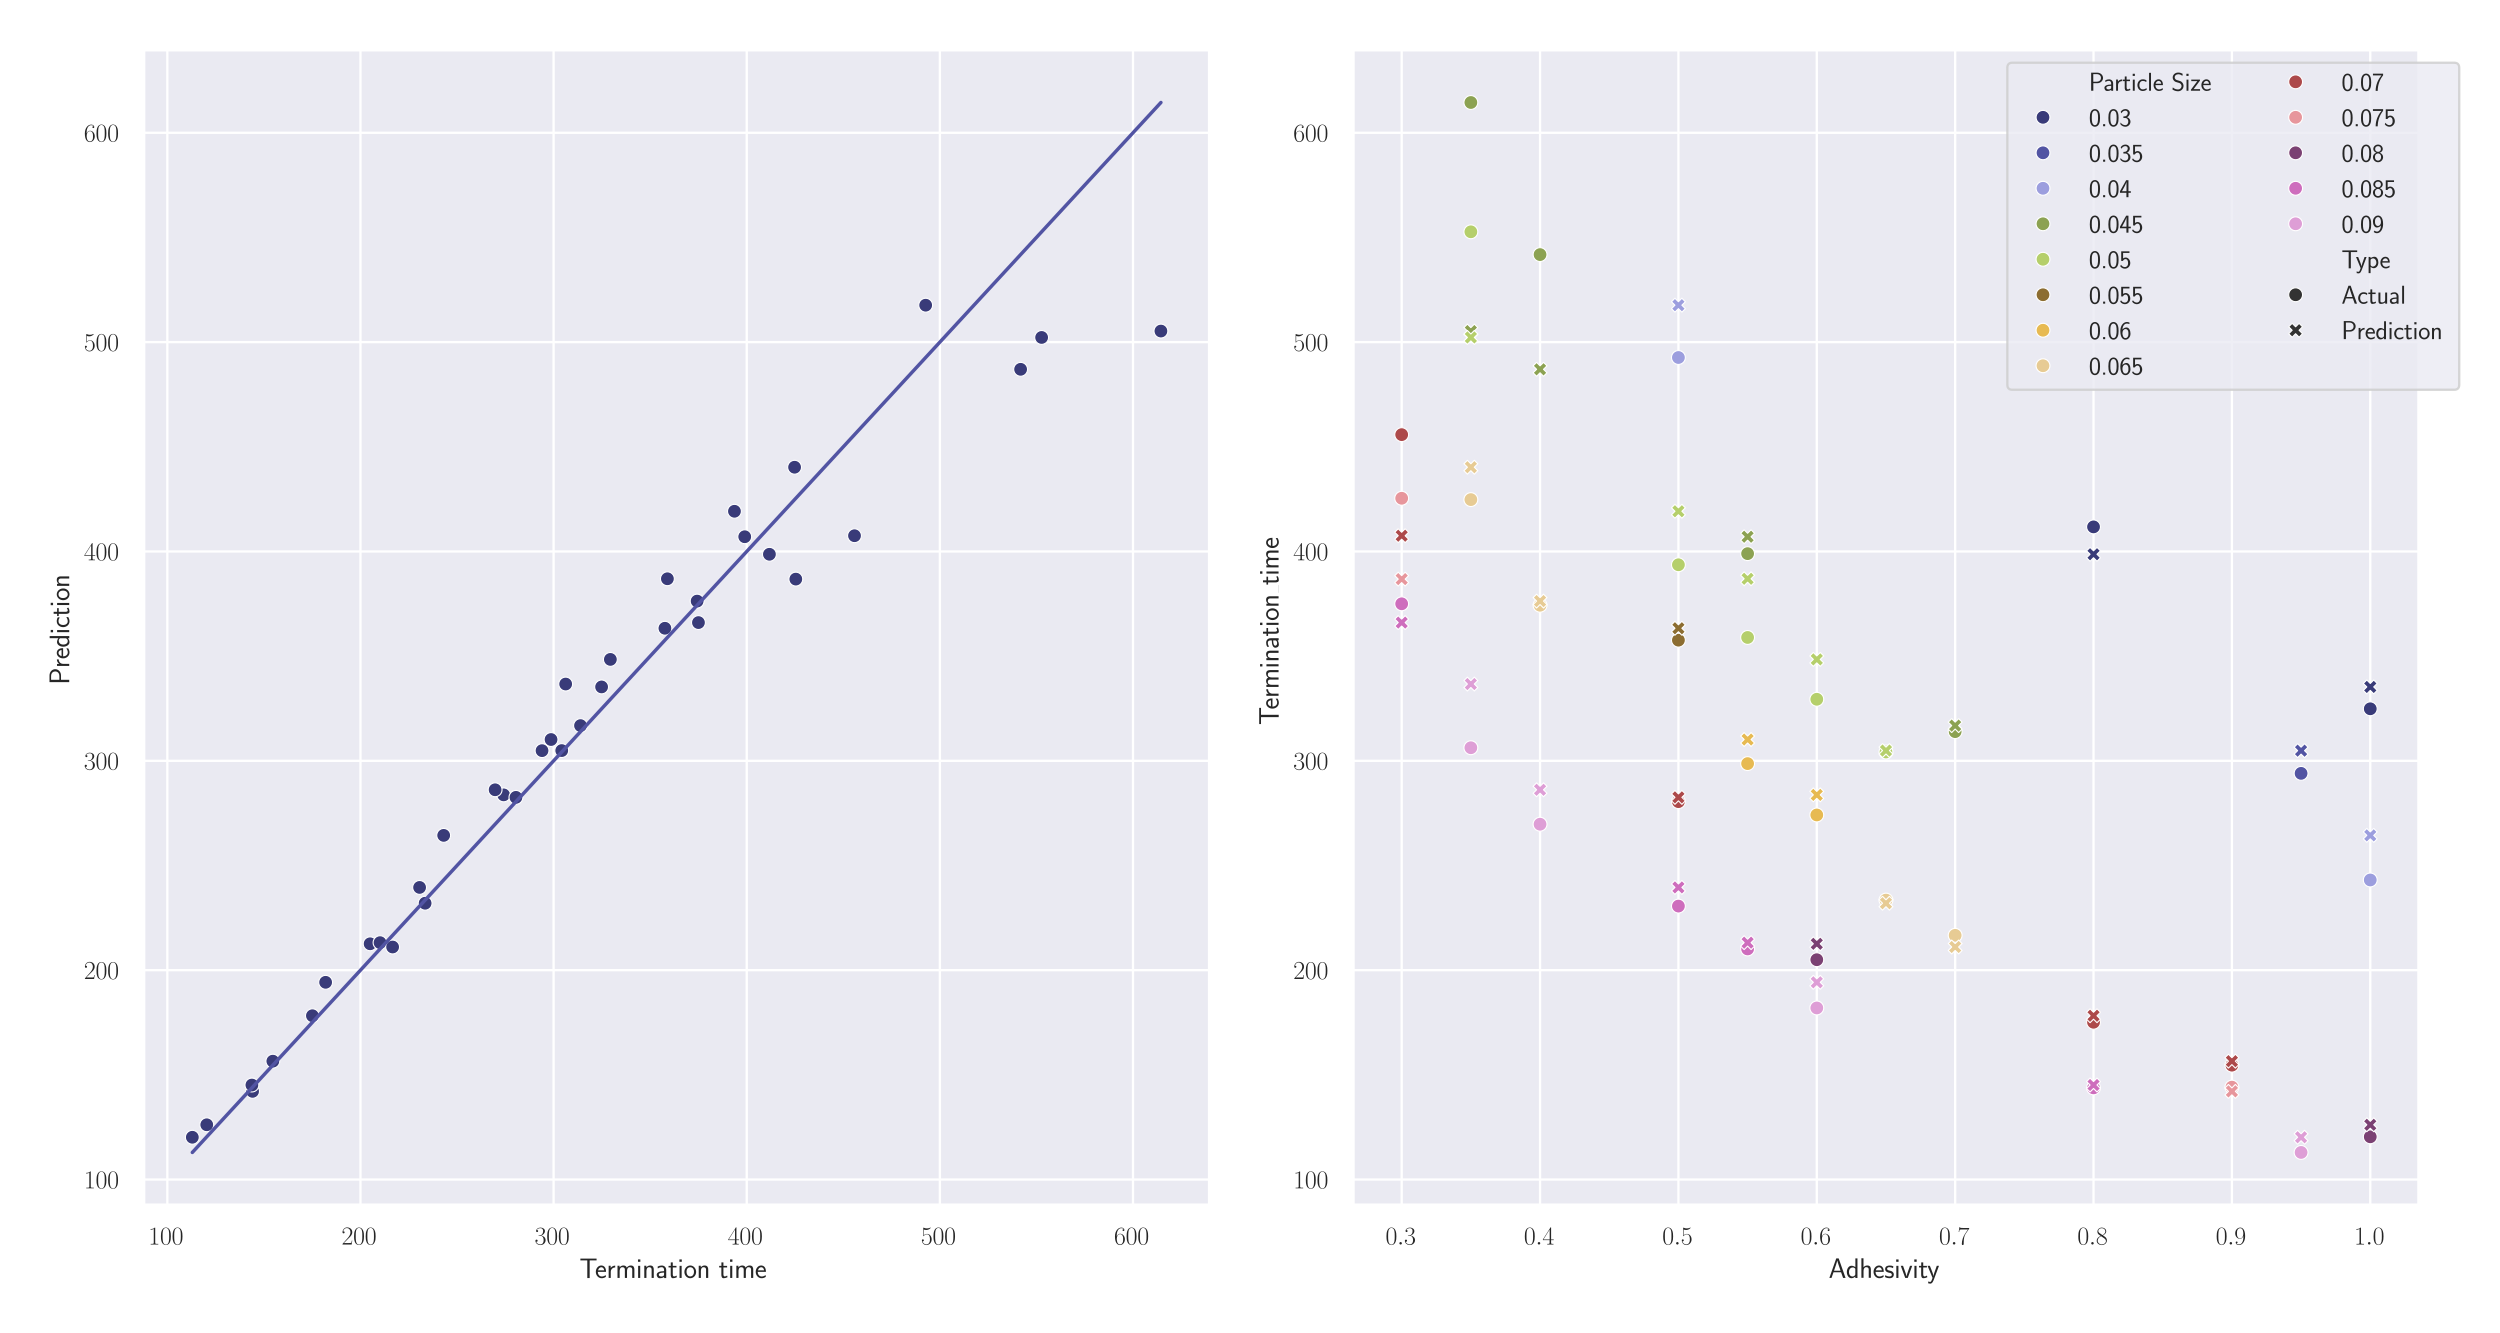 <?xml version="1.0" encoding="utf-8" standalone="no"?>
<!DOCTYPE svg PUBLIC "-//W3C//DTD SVG 1.1//EN"
  "http://www.w3.org/Graphics/SVG/1.1/DTD/svg11.dtd">
<svg xmlns:xlink="http://www.w3.org/1999/xlink" width="1080pt" height="576pt" viewBox="0 0 1080 576" xmlns="http://www.w3.org/2000/svg" version="1.1">
 <defs>
  <style type="text/css">*{stroke-linejoin: round; stroke-linecap: butt}</style>
 </defs>
 <g id="figure_1">
  <g id="patch_1">
   <path d="M 0 576 
L 1080 576 
L 1080 0 
L 0 0 
z
" style="fill: #ffffff"/>
  </g>
  <g id="axes_1">
   <g id="patch_2">
    <path d="M 62.165 520.532 
L 522.439 520.532 
L 522.439 21.6 
L 62.165 21.6 
z
" style="fill: #eaeaf2"/>
   </g>
   <g id="matplotlib.axis_1">
    <g id="xtick_1">
     <g id="line2d_1">
      <path d="M 72.286 520.532 
L 72.286 21.6 
" clip-path="url(#pf643c181a6)" style="fill: none; stroke: #ffffff; stroke-linecap: round"/>
     </g>
     <g id="text_1">
      <!-- $\mathdefault{100}$ -->
      <g style="fill: #262626" transform="translate(64.067 537.642) scale(0.11 -0.11)">
       <defs>
        <path id="CMR17-31" d="M 1702 4058 
C 1702 4192 1696 4192 1606 4192 
C 1357 3916 979 3827 621 3827 
C 602 3827 570 3827 563 3808 
C 557 3795 557 3782 557 3648 
C 755 3648 1088 3686 1344 3839 
L 1344 461 
C 1344 236 1331 160 781 160 
L 589 160 
L 589 0 
C 896 0 1216 0 1523 0 
C 1830 0 2150 0 2458 0 
L 2458 160 
L 2266 160 
C 1715 160 1702 230 1702 458 
L 1702 4058 
z
" transform="scale(0.016)"/>
        <path id="CMR17-30" d="M 2688 2025 
C 2688 2416 2682 3080 2413 3591 
C 2176 4039 1798 4198 1466 4198 
C 1158 4198 768 4058 525 3597 
C 269 3118 243 2524 243 2025 
C 243 1661 250 1106 448 619 
C 723 -39 1216 -128 1466 -128 
C 1760 -128 2208 -7 2470 600 
C 2662 1042 2688 1559 2688 2025 
z
M 1466 -26 
C 1056 -26 813 325 723 812 
C 653 1188 653 1738 653 2096 
C 653 2588 653 2997 736 3387 
C 858 3929 1216 4096 1466 4096 
C 1728 4096 2067 3923 2189 3400 
C 2272 3036 2278 2607 2278 2096 
C 2278 1680 2278 1169 2202 792 
C 2067 95 1690 -26 1466 -26 
z
" transform="scale(0.016)"/>
       </defs>
       <use xlink:href="#CMR17-31" transform="scale(0.996)"/>
       <use xlink:href="#CMR17-30" transform="translate(45.69 0) scale(0.996)"/>
       <use xlink:href="#CMR17-30" transform="translate(91.381 0) scale(0.996)"/>
      </g>
     </g>
    </g>
    <g id="xtick_2">
     <g id="line2d_2">
      <path d="M 155.721 520.532 
L 155.721 21.6 
" clip-path="url(#pf643c181a6)" style="fill: none; stroke: #ffffff; stroke-linecap: round"/>
     </g>
     <g id="text_2">
      <!-- $\mathdefault{200}$ -->
      <g style="fill: #262626" transform="translate(147.502 537.642) scale(0.11 -0.11)">
       <defs>
        <path id="CMR17-32" d="M 2669 989 
L 2554 989 
C 2490 536 2438 459 2413 420 
C 2381 369 1920 369 1830 369 
L 602 369 
C 832 619 1280 1072 1824 1597 
C 2214 1967 2669 2402 2669 3035 
C 2669 3790 2067 4224 1395 4224 
C 691 4224 262 3604 262 3030 
C 262 2780 448 2748 525 2748 
C 589 2748 781 2787 781 3010 
C 781 3207 614 3264 525 3264 
C 486 3264 448 3258 422 3245 
C 544 3790 915 4058 1306 4058 
C 1862 4058 2227 3617 2227 3035 
C 2227 2479 1901 2000 1536 1584 
L 262 146 
L 262 0 
L 2515 0 
L 2669 989 
z
" transform="scale(0.016)"/>
       </defs>
       <use xlink:href="#CMR17-32" transform="scale(0.996)"/>
       <use xlink:href="#CMR17-30" transform="translate(45.69 0) scale(0.996)"/>
       <use xlink:href="#CMR17-30" transform="translate(91.381 0) scale(0.996)"/>
      </g>
     </g>
    </g>
    <g id="xtick_3">
     <g id="line2d_3">
      <path d="M 239.155 520.532 
L 239.155 21.6 
" clip-path="url(#pf643c181a6)" style="fill: none; stroke: #ffffff; stroke-linecap: round"/>
     </g>
     <g id="text_3">
      <!-- $\mathdefault{300}$ -->
      <g style="fill: #262626" transform="translate(230.936 537.642) scale(0.11 -0.11)">
       <defs>
        <path id="CMR17-33" d="M 1414 2157 
C 1984 2157 2234 1662 2234 1090 
C 2234 320 1824 25 1453 25 
C 1114 25 563 194 390 693 
C 422 680 454 680 486 680 
C 640 680 755 782 755 948 
C 755 1133 614 1216 486 1216 
C 378 1216 211 1165 211 926 
C 211 335 787 -128 1466 -128 
C 2176 -128 2720 430 2720 1085 
C 2720 1707 2208 2157 1600 2227 
C 2086 2328 2554 2756 2554 3329 
C 2554 3820 2048 4179 1472 4179 
C 890 4179 378 3829 378 3329 
C 378 3110 544 3072 627 3072 
C 762 3072 877 3155 877 3321 
C 877 3486 762 3569 627 3569 
C 602 3569 570 3569 544 3557 
C 730 3959 1235 4032 1459 4032 
C 1683 4032 2106 3925 2106 3320 
C 2106 3143 2080 2828 1862 2550 
C 1670 2304 1453 2304 1242 2284 
C 1210 2284 1062 2269 1037 2269 
C 992 2263 966 2257 966 2208 
C 966 2163 973 2157 1101 2157 
L 1414 2157 
z
" transform="scale(0.016)"/>
       </defs>
       <use xlink:href="#CMR17-33" transform="scale(0.996)"/>
       <use xlink:href="#CMR17-30" transform="translate(45.69 0) scale(0.996)"/>
       <use xlink:href="#CMR17-30" transform="translate(91.381 0) scale(0.996)"/>
      </g>
     </g>
    </g>
    <g id="xtick_4">
     <g id="line2d_4">
      <path d="M 322.59 520.532 
L 322.59 21.6 
" clip-path="url(#pf643c181a6)" style="fill: none; stroke: #ffffff; stroke-linecap: round"/>
     </g>
     <g id="text_4">
      <!-- $\mathdefault{400}$ -->
      <g style="fill: #262626" transform="translate(314.37 537.642) scale(0.11 -0.11)">
       <defs>
        <path id="CMR17-34" d="M 2150 4122 
C 2150 4256 2144 4256 2029 4256 
L 128 1254 
L 128 1088 
L 1779 1088 
L 1779 457 
C 1779 224 1766 160 1318 160 
L 1197 160 
L 1197 0 
C 1402 0 1747 0 1965 0 
C 2182 0 2528 0 2733 0 
L 2733 160 
L 2611 160 
C 2163 160 2150 224 2150 457 
L 2150 1088 
L 2803 1088 
L 2803 1254 
L 2150 1254 
L 2150 4122 
z
M 1798 3703 
L 1798 1254 
L 256 1254 
L 1798 3703 
z
" transform="scale(0.016)"/>
       </defs>
       <use xlink:href="#CMR17-34" transform="scale(0.996)"/>
       <use xlink:href="#CMR17-30" transform="translate(45.69 0) scale(0.996)"/>
       <use xlink:href="#CMR17-30" transform="translate(91.381 0) scale(0.996)"/>
      </g>
     </g>
    </g>
    <g id="xtick_5">
     <g id="line2d_5">
      <path d="M 406.024 520.532 
L 406.024 21.6 
" clip-path="url(#pf643c181a6)" style="fill: none; stroke: #ffffff; stroke-linecap: round"/>
     </g>
     <g id="text_5">
      <!-- $\mathdefault{500}$ -->
      <g style="fill: #262626" transform="translate(397.805 537.642) scale(0.11 -0.11)">
       <defs>
        <path id="CMR17-35" d="M 730 3692 
C 794 3666 1056 3584 1325 3584 
C 1920 3584 2246 3911 2432 4100 
C 2432 4157 2432 4192 2394 4192 
C 2387 4192 2374 4192 2323 4163 
C 2099 4058 1837 3973 1517 3973 
C 1325 3973 1037 3999 723 4139 
C 653 4171 640 4171 634 4171 
C 602 4171 595 4164 595 4037 
L 595 2203 
C 595 2089 595 2057 659 2057 
C 691 2057 704 2070 736 2114 
C 941 2401 1222 2522 1542 2522 
C 1766 2522 2246 2382 2246 1289 
C 2246 1085 2246 715 2054 421 
C 1894 159 1645 25 1370 25 
C 947 25 518 320 403 814 
C 429 807 480 795 506 795 
C 589 795 749 840 749 1038 
C 749 1210 627 1280 506 1280 
C 358 1280 262 1190 262 1011 
C 262 454 704 -128 1382 -128 
C 2042 -128 2669 440 2669 1264 
C 2669 2030 2170 2624 1549 2624 
C 1222 2624 947 2503 730 2274 
L 730 3692 
z
" transform="scale(0.016)"/>
       </defs>
       <use xlink:href="#CMR17-35" transform="scale(0.996)"/>
       <use xlink:href="#CMR17-30" transform="translate(45.69 0) scale(0.996)"/>
       <use xlink:href="#CMR17-30" transform="translate(91.381 0) scale(0.996)"/>
      </g>
     </g>
    </g>
    <g id="xtick_6">
     <g id="line2d_6">
      <path d="M 489.458 520.532 
L 489.458 21.6 
" clip-path="url(#pf643c181a6)" style="fill: none; stroke: #ffffff; stroke-linecap: round"/>
     </g>
     <g id="text_6">
      <!-- $\mathdefault{600}$ -->
      <g style="fill: #262626" transform="translate(481.239 537.642) scale(0.11 -0.11)">
       <defs>
        <path id="CMR17-36" d="M 678 2176 
C 678 3690 1395 4032 1811 4032 
C 1946 4032 2272 4009 2400 3776 
C 2298 3776 2106 3776 2106 3553 
C 2106 3381 2246 3323 2336 3323 
C 2394 3323 2566 3348 2566 3560 
C 2566 3954 2246 4179 1805 4179 
C 1043 4179 243 3390 243 1984 
C 243 253 966 -128 1478 -128 
C 2099 -128 2688 427 2688 1283 
C 2688 2081 2170 2662 1517 2662 
C 1126 2662 838 2407 678 1960 
L 678 2176 
z
M 1478 25 
C 691 25 691 1200 691 1436 
C 691 1896 909 2560 1504 2560 
C 1613 2560 1926 2560 2138 2120 
C 2253 1870 2253 1609 2253 1289 
C 2253 944 2253 690 2118 434 
C 1978 171 1773 25 1478 25 
z
" transform="scale(0.016)"/>
       </defs>
       <use xlink:href="#CMR17-36" transform="scale(0.996)"/>
       <use xlink:href="#CMR17-30" transform="translate(45.69 0) scale(0.996)"/>
       <use xlink:href="#CMR17-30" transform="translate(91.381 0) scale(0.996)"/>
      </g>
     </g>
    </g>
    <g id="text_7">
     <!-- Termination time -->
     <g style="fill: #262626" transform="translate(250.307 552.075) scale(0.12 -0.12)">
      <defs>
       <path id="CMSS17-54" d="M 2317 3968 
L 2848 3968 
C 2925 3968 3002 3968 3078 3968 
L 3878 3968 
L 3878 4376 
L 218 4376 
L 218 3968 
L 1018 3968 
C 1094 3968 1171 3968 1248 3968 
L 1779 3968 
L 1779 -32 
L 2317 -32 
L 2317 3968 
z
" transform="scale(0.016)"/>
       <path id="CMSS17-65" d="M 2502 1377 
C 2502 1590 2490 2003 2285 2345 
C 2061 2713 1696 2816 1421 2816 
C 755 2816 192 2188 192 1375 
C 192 582 774 -64 1510 -64 
C 1798 -64 2150 19 2470 248 
C 2470 274 2458 414 2451 420 
C 2451 433 2432 630 2432 656 
C 2125 407 1773 325 1517 325 
C 1107 325 666 667 646 1377 
L 2502 1377 
z
M 698 1728 
C 781 2084 1062 2421 1421 2421 
C 1517 2421 1965 2421 2080 1728 
L 698 1728 
z
" transform="scale(0.016)"/>
       <path id="CMSS17-72" d="M 954 1363 
C 954 1965 1395 2368 1958 2368 
L 1958 2789 
C 1549 2789 1165 2585 934 2253 
L 934 2758 
L 480 2758 
L 480 0 
L 954 0 
L 954 1363 
z
" transform="scale(0.016)"/>
       <path id="CMSS17-6d" d="M 4288 1877 
C 4288 2308 4179 2816 3462 2816 
C 2982 2816 2694 2516 2566 2331 
C 2451 2670 2182 2816 1798 2816 
C 1363 2816 1088 2568 941 2389 
L 941 2758 
L 474 2758 
L 474 0 
L 960 0 
L 960 1559 
C 960 1939 1101 2428 1555 2428 
C 2138 2428 2138 2016 2138 1829 
L 2138 0 
L 2624 0 
L 2624 1559 
C 2624 1939 2765 2428 3219 2428 
C 3802 2428 3802 2016 3802 1829 
L 3802 0 
L 4288 0 
L 4288 1877 
z
" transform="scale(0.016)"/>
       <path id="CMSS17-69" d="M 979 4183 
L 442 4183 
L 442 3648 
L 979 3648 
L 979 4183 
z
M 947 2739 
L 474 2739 
L 474 0 
L 947 0 
L 947 2739 
z
" transform="scale(0.016)"/>
       <path id="CMSS17-6e" d="M 2618 1877 
C 2618 2283 2522 2816 1798 2816 
C 1389 2816 1120 2606 941 2389 
L 941 2758 
L 474 2758 
L 474 0 
L 960 0 
L 960 1559 
C 960 1964 1114 2428 1549 2428 
C 2112 2428 2131 2048 2131 1829 
L 2131 0 
L 2618 0 
L 2618 1877 
z
" transform="scale(0.016)"/>
       <path id="CMSS17-61" d="M 2406 1791 
C 2406 2392 1978 2808 1402 2808 
C 1120 2808 813 2757 461 2553 
L 499 2135 
C 659 2248 934 2432 1395 2432 
C 1722 2432 1920 2180 1920 1782 
L 1920 1536 
C 896 1536 256 1238 256 726 
C 256 461 416 -64 947 -64 
C 1043 -64 1562 -64 1933 217 
L 1933 -19 
L 2406 -19 
L 2406 1791 
z
M 1920 816 
C 1920 701 1920 548 1728 434 
C 1562 325 1350 325 1261 325 
C 941 325 723 511 723 744 
C 723 1211 1722 1211 1920 1211 
L 1920 816 
z
" transform="scale(0.016)"/>
       <path id="CMSS17-74" d="M 1069 2368 
L 1901 2368 
L 1901 2737 
L 1069 2737 
L 1069 3520 
L 614 3520 
L 614 2737 
L 109 2737 
L 109 2368 
L 602 2368 
L 602 749 
C 602 384 685 -64 1107 -64 
C 1427 -64 1722 25 2003 172 
L 1901 548 
C 1747 414 1562 337 1363 337 
C 1082 337 1069 696 1069 856 
L 1069 2368 
z
" transform="scale(0.016)"/>
       <path id="CMSS17-6f" d="M 2829 1356 
C 2829 2176 2221 2816 1504 2816 
C 768 2816 173 2157 173 1356 
C 173 544 787 -64 1498 -64 
C 2227 -64 2829 563 2829 1356 
z
M 1504 337 
C 1050 337 659 709 659 1408 
C 659 2151 1114 2427 1498 2427 
C 1914 2427 2342 2126 2342 1408 
C 2342 683 1926 337 1504 337 
z
" transform="scale(0.016)"/>
      </defs>
      <use xlink:href="#CMSS17-54" transform="scale(0.996)"/>
      <use xlink:href="#CMSS17-65" transform="translate(56.012 0) scale(0.996)"/>
      <use xlink:href="#CMSS17-72" transform="translate(97.651 0) scale(0.996)"/>
      <use xlink:href="#CMSS17-6d" transform="translate(129.561 0) scale(0.996)"/>
      <use xlink:href="#CMSS17-69" transform="translate(203.79 0) scale(0.996)"/>
      <use xlink:href="#CMSS17-6e" transform="translate(225.971 0) scale(0.996)"/>
      <use xlink:href="#CMSS17-61" transform="translate(274.176 0) scale(0.996)"/>
      <use xlink:href="#CMSS17-74" transform="translate(319.098 0) scale(0.996)"/>
      <use xlink:href="#CMSS17-69" transform="translate(352.929 0) scale(0.996)"/>
      <use xlink:href="#CMSS17-6f" transform="translate(375.11 0) scale(0.996)"/>
      <use xlink:href="#CMSS17-6e" transform="translate(421.954 0) scale(0.996)"/>
      <use xlink:href="#CMSS17-74" transform="translate(501.388 0) scale(0.996)"/>
      <use xlink:href="#CMSS17-69" transform="translate(535.219 0) scale(0.996)"/>
      <use xlink:href="#CMSS17-6d" transform="translate(557.4 0) scale(0.996)"/>
      <use xlink:href="#CMSS17-65" transform="translate(631.629 0) scale(0.996)"/>
     </g>
    </g>
   </g>
   <g id="matplotlib.axis_2">
    <g id="ytick_1">
     <g id="line2d_7">
      <path d="M 62.165 509.561 
L 522.439 509.561 
" clip-path="url(#pf643c181a6)" style="fill: none; stroke: #ffffff; stroke-linecap: round"/>
     </g>
     <g id="text_8">
      <!-- $\mathdefault{100}$ -->
      <g style="fill: #262626" transform="translate(36.227 513.366) scale(0.11 -0.11)">
       <use xlink:href="#CMR17-31" transform="scale(0.996)"/>
       <use xlink:href="#CMR17-30" transform="translate(45.69 0) scale(0.996)"/>
       <use xlink:href="#CMR17-30" transform="translate(91.381 0) scale(0.996)"/>
      </g>
     </g>
    </g>
    <g id="ytick_2">
     <g id="line2d_8">
      <path d="M 62.165 419.119 
L 522.439 419.119 
" clip-path="url(#pf643c181a6)" style="fill: none; stroke: #ffffff; stroke-linecap: round"/>
     </g>
     <g id="text_9">
      <!-- $\mathdefault{200}$ -->
      <g style="fill: #262626" transform="translate(36.227 422.924) scale(0.11 -0.11)">
       <use xlink:href="#CMR17-32" transform="scale(0.996)"/>
       <use xlink:href="#CMR17-30" transform="translate(45.69 0) scale(0.996)"/>
       <use xlink:href="#CMR17-30" transform="translate(91.381 0) scale(0.996)"/>
      </g>
     </g>
    </g>
    <g id="ytick_3">
     <g id="line2d_9">
      <path d="M 62.165 328.676 
L 522.439 328.676 
" clip-path="url(#pf643c181a6)" style="fill: none; stroke: #ffffff; stroke-linecap: round"/>
     </g>
     <g id="text_10">
      <!-- $\mathdefault{300}$ -->
      <g style="fill: #262626" transform="translate(36.227 332.482) scale(0.11 -0.11)">
       <use xlink:href="#CMR17-33" transform="scale(0.996)"/>
       <use xlink:href="#CMR17-30" transform="translate(45.69 0) scale(0.996)"/>
       <use xlink:href="#CMR17-30" transform="translate(91.381 0) scale(0.996)"/>
      </g>
     </g>
    </g>
    <g id="ytick_4">
     <g id="line2d_10">
      <path d="M 62.165 238.234 
L 522.439 238.234 
" clip-path="url(#pf643c181a6)" style="fill: none; stroke: #ffffff; stroke-linecap: round"/>
     </g>
     <g id="text_11">
      <!-- $\mathdefault{400}$ -->
      <g style="fill: #262626" transform="translate(36.227 242.04) scale(0.11 -0.11)">
       <use xlink:href="#CMR17-34" transform="scale(0.996)"/>
       <use xlink:href="#CMR17-30" transform="translate(45.69 0) scale(0.996)"/>
       <use xlink:href="#CMR17-30" transform="translate(91.381 0) scale(0.996)"/>
      </g>
     </g>
    </g>
    <g id="ytick_5">
     <g id="line2d_11">
      <path d="M 62.165 147.792 
L 522.439 147.792 
" clip-path="url(#pf643c181a6)" style="fill: none; stroke: #ffffff; stroke-linecap: round"/>
     </g>
     <g id="text_12">
      <!-- $\mathdefault{500}$ -->
      <g style="fill: #262626" transform="translate(36.227 151.597) scale(0.11 -0.11)">
       <use xlink:href="#CMR17-35" transform="scale(0.996)"/>
       <use xlink:href="#CMR17-30" transform="translate(45.69 0) scale(0.996)"/>
       <use xlink:href="#CMR17-30" transform="translate(91.381 0) scale(0.996)"/>
      </g>
     </g>
    </g>
    <g id="ytick_6">
     <g id="line2d_12">
      <path d="M 62.165 57.35 
L 522.439 57.35 
" clip-path="url(#pf643c181a6)" style="fill: none; stroke: #ffffff; stroke-linecap: round"/>
     </g>
     <g id="text_13">
      <!-- $\mathdefault{600}$ -->
      <g style="fill: #262626" transform="translate(36.227 61.155) scale(0.11 -0.11)">
       <use xlink:href="#CMR17-36" transform="scale(0.996)"/>
       <use xlink:href="#CMR17-30" transform="translate(45.69 0) scale(0.996)"/>
       <use xlink:href="#CMR17-30" transform="translate(91.381 0) scale(0.996)"/>
      </g>
     </g>
    </g>
    <g id="text_14">
     <!-- Prediction -->
     <g style="fill: #262626" transform="translate(29.902 295.779) rotate(-90) scale(0.12 -0.12)">
      <defs>
       <path id="CMSS17-50" d="M 2106 1856 
C 2874 1856 3501 2453 3501 3158 
C 3501 3850 2899 4453 2067 4453 
L 570 4453 
L 570 0 
L 1107 0 
L 1107 1856 
L 2106 1856 
z
M 1926 4096 
C 2669 4096 2995 3627 2995 3157 
C 2995 2720 2694 2226 1926 2226 
L 1094 2226 
L 1094 4096 
L 1926 4096 
z
" transform="scale(0.016)"/>
       <path id="CMSS17-64" d="M 2611 4416 
L 2138 4416 
L 2138 2438 
C 1939 2603 1613 2756 1254 2756 
C 672 2756 211 2131 211 1347 
C 211 562 666 -64 1235 -64 
C 1677 -64 1971 172 2125 306 
L 2125 -13 
L 2611 -13 
L 2611 4416 
z
M 2125 836 
C 2125 747 2125 653 1926 482 
C 1798 375 1645 325 1498 325 
C 1152 325 698 576 698 1340 
C 698 2134 1210 2368 1562 2368 
C 1798 2368 1990 2254 2125 2065 
L 2125 836 
z
" transform="scale(0.016)"/>
       <path id="CMSS17-63" d="M 2464 2541 
C 2464 2585 2170 2714 2093 2739 
C 1882 2816 1613 2816 1542 2816 
C 710 2816 211 2093 211 1363 
C 211 595 768 -64 1517 -64 
C 1946 -64 2253 76 2502 242 
L 2464 664 
C 2189 453 1869 337 1523 337 
C 1024 337 698 774 698 1369 
C 698 1831 909 2414 1549 2414 
C 1901 2414 2099 2343 2394 2145 
L 2464 2541 
z
" transform="scale(0.016)"/>
      </defs>
      <use xlink:href="#CMSS17-50" transform="scale(0.996)"/>
      <use xlink:href="#CMSS17-72" transform="translate(59.736 0) scale(0.996)"/>
      <use xlink:href="#CMSS17-65" transform="translate(91.645 0) scale(0.996)"/>
      <use xlink:href="#CMSS17-64" transform="translate(133.284 0) scale(0.996)"/>
      <use xlink:href="#CMSS17-69" transform="translate(181.489 0) scale(0.996)"/>
      <use xlink:href="#CMSS17-63" transform="translate(203.67 0) scale(0.996)"/>
      <use xlink:href="#CMSS17-74" transform="translate(245.309 0) scale(0.996)"/>
      <use xlink:href="#CMSS17-69" transform="translate(279.14 0) scale(0.996)"/>
      <use xlink:href="#CMSS17-6f" transform="translate(301.321 0) scale(0.996)"/>
      <use xlink:href="#CMSS17-6e" transform="translate(348.165 0) scale(0.996)"/>
     </g>
    </g>
   </g>
   <g id="PathCollection_1">
    <defs>
     <path id="me6f3aa70d3" d="M 0 3 
C 0.796 3 1.559 2.684 2.121 2.121 
C 2.684 1.559 3 0.796 3 0 
C 3 -0.796 2.684 -1.559 2.121 -2.121 
C 1.559 -2.684 0.796 -3 0 -3 
C -0.796 -3 -1.559 -2.684 -2.121 -2.121 
C -2.684 -1.559 -3 -0.796 -3 0 
C -3 0.796 -2.684 1.559 -2.121 2.121 
C -1.559 2.684 -0.796 3 0 3 
z
" style="stroke: #ffffff; stroke-width: 0.48"/>
    </defs>
    <g clip-path="url(#pf643c181a6)">
     <use xlink:href="#me6f3aa70d3" x="159.894" y="407.72" style="fill: #393b79; stroke: #ffffff; stroke-width: 0.48"/>
     <use xlink:href="#me6f3aa70d3" x="263.681" y="284.865" style="fill: #393b79; stroke: #ffffff; stroke-width: 0.48"/>
     <use xlink:href="#me6f3aa70d3" x="343.792" y="250.176" style="fill: #393b79; stroke: #ffffff; stroke-width: 0.48"/>
     <use xlink:href="#me6f3aa70d3" x="164.181" y="407.225" style="fill: #393b79; stroke: #ffffff; stroke-width: 0.48"/>
     <use xlink:href="#me6f3aa70d3" x="301.732" y="268.954" style="fill: #393b79; stroke: #ffffff; stroke-width: 0.48"/>
     <use xlink:href="#me6f3aa70d3" x="399.889" y="131.844" style="fill: #393b79; stroke: #ffffff; stroke-width: 0.48"/>
     <use xlink:href="#me6f3aa70d3" x="140.668" y="424.359" style="fill: #393b79; stroke: #ffffff; stroke-width: 0.48"/>
     <use xlink:href="#me6f3aa70d3" x="134.967" y="438.798" style="fill: #393b79; stroke: #ffffff; stroke-width: 0.48"/>
     <use xlink:href="#me6f3aa70d3" x="250.787" y="313.459" style="fill: #393b79; stroke: #ffffff; stroke-width: 0.48"/>
     <use xlink:href="#me6f3aa70d3" x="242.669" y="324.249" style="fill: #393b79; stroke: #ffffff; stroke-width: 0.48"/>
     <use xlink:href="#me6f3aa70d3" x="191.669" y="360.887" style="fill: #393b79; stroke: #ffffff; stroke-width: 0.48"/>
     <use xlink:href="#me6f3aa70d3" x="321.722" y="231.871" style="fill: #393b79; stroke: #ffffff; stroke-width: 0.48"/>
     <use xlink:href="#me6f3aa70d3" x="369.149" y="231.433" style="fill: #393b79; stroke: #ffffff; stroke-width: 0.48"/>
     <use xlink:href="#me6f3aa70d3" x="301.16" y="259.67" style="fill: #393b79; stroke: #ffffff; stroke-width: 0.48"/>
     <use xlink:href="#me6f3aa70d3" x="217.578" y="343.387" style="fill: #393b79; stroke: #ffffff; stroke-width: 0.48"/>
     <use xlink:href="#me6f3aa70d3" x="317.287" y="220.87" style="fill: #393b79; stroke: #ffffff; stroke-width: 0.48"/>
     <use xlink:href="#me6f3aa70d3" x="238.051" y="319.474" style="fill: #393b79; stroke: #ffffff; stroke-width: 0.48"/>
     <use xlink:href="#me6f3aa70d3" x="440.906" y="159.545" style="fill: #393b79; stroke: #ffffff; stroke-width: 0.48"/>
     <use xlink:href="#me6f3aa70d3" x="287.241" y="271.412" style="fill: #393b79; stroke: #ffffff; stroke-width: 0.48"/>
     <use xlink:href="#me6f3aa70d3" x="117.868" y="458.422" style="fill: #393b79; stroke: #ffffff; stroke-width: 0.48"/>
     <use xlink:href="#me6f3aa70d3" x="343.261" y="201.845" style="fill: #393b79; stroke: #ffffff; stroke-width: 0.48"/>
     <use xlink:href="#me6f3aa70d3" x="181.264" y="383.368" style="fill: #393b79; stroke: #ffffff; stroke-width: 0.48"/>
     <use xlink:href="#me6f3aa70d3" x="501.517" y="143.017" style="fill: #393b79; stroke: #ffffff; stroke-width: 0.48"/>
     <use xlink:href="#me6f3aa70d3" x="449.983" y="145.777" style="fill: #393b79; stroke: #ffffff; stroke-width: 0.48"/>
     <use xlink:href="#me6f3aa70d3" x="244.372" y="295.506" style="fill: #393b79; stroke: #ffffff; stroke-width: 0.48"/>
     <use xlink:href="#me6f3aa70d3" x="109.108" y="471.473" style="fill: #393b79; stroke: #ffffff; stroke-width: 0.48"/>
     <use xlink:href="#me6f3aa70d3" x="332.388" y="239.446" style="fill: #393b79; stroke: #ffffff; stroke-width: 0.48"/>
     <use xlink:href="#me6f3aa70d3" x="222.886" y="344.462" style="fill: #393b79; stroke: #ffffff; stroke-width: 0.48"/>
     <use xlink:href="#me6f3aa70d3" x="108.821" y="468.732" style="fill: #393b79; stroke: #ffffff; stroke-width: 0.48"/>
     <use xlink:href="#me6f3aa70d3" x="234.159" y="324.28" style="fill: #393b79; stroke: #ffffff; stroke-width: 0.48"/>
     <use xlink:href="#me6f3aa70d3" x="183.653" y="390.198" style="fill: #393b79; stroke: #ffffff; stroke-width: 0.48"/>
     <use xlink:href="#me6f3aa70d3" x="288.319" y="250.03" style="fill: #393b79; stroke: #ffffff; stroke-width: 0.48"/>
     <use xlink:href="#me6f3aa70d3" x="83.087" y="491.297" style="fill: #393b79; stroke: #ffffff; stroke-width: 0.48"/>
     <use xlink:href="#me6f3aa70d3" x="259.892" y="296.754" style="fill: #393b79; stroke: #ffffff; stroke-width: 0.48"/>
     <use xlink:href="#me6f3aa70d3" x="89.318" y="485.904" style="fill: #393b79; stroke: #ffffff; stroke-width: 0.48"/>
     <use xlink:href="#me6f3aa70d3" x="213.89" y="341.186" style="fill: #393b79; stroke: #ffffff; stroke-width: 0.48"/>
     <use xlink:href="#me6f3aa70d3" x="169.607" y="409.108" style="fill: #393b79; stroke: #ffffff; stroke-width: 0.48"/>
    </g>
   </g>
   <g id="line2d_13">
    <path d="M 159.894 414.595 
L 263.681 302.09 
L 343.792 215.251 
L 164.181 409.948 
L 301.732 260.844 
L 399.889 154.442 
L 140.668 435.436 
L 134.967 441.616 
L 250.787 316.068 
L 242.669 324.868 
L 191.669 380.151 
L 321.722 239.175 
L 369.149 187.764 
L 301.16 261.464 
L 217.578 352.066 
L 317.287 243.982 
L 238.051 329.874 
L 440.906 109.981 
L 287.241 276.552 
L 117.868 460.151 
L 343.261 215.826 
L 181.264 391.43 
L 501.517 44.279 
L 449.983 100.141 
L 244.372 323.022 
L 109.108 469.646 
L 332.388 227.614 
L 222.886 346.312 
L 108.821 469.957 
L 234.159 334.092 
L 183.653 388.841 
L 288.319 275.384 
L 83.087 497.853 
L 259.892 306.198 
L 89.318 491.098 
L 213.89 356.063 
L 169.607 404.066 
" clip-path="url(#pf643c181a6)" style="fill: none; stroke: #5254a3; stroke-width: 1.5; stroke-linecap: round"/>
   </g>
   <g id="patch_3">
    <path d="M 62.165 520.532 
L 62.165 21.6 
" style="fill: none; stroke: #ffffff; stroke-width: 1.25; stroke-linejoin: miter; stroke-linecap: square"/>
   </g>
   <g id="patch_4">
    <path d="M 522.439 520.532 
L 522.439 21.6 
" style="fill: none; stroke: #ffffff; stroke-width: 1.25; stroke-linejoin: miter; stroke-linecap: square"/>
   </g>
   <g id="patch_5">
    <path d="M 62.165 520.532 
L 522.439 520.532 
" style="fill: none; stroke: #ffffff; stroke-width: 1.25; stroke-linejoin: miter; stroke-linecap: square"/>
   </g>
   <g id="patch_6">
    <path d="M 62.165 21.6 
L 522.439 21.6 
" style="fill: none; stroke: #ffffff; stroke-width: 1.25; stroke-linejoin: miter; stroke-linecap: square"/>
   </g>
  </g>
  <g id="axes_2">
   <g id="patch_7">
    <path d="M 584.604 520.532 
L 1044.877 520.532 
L 1044.877 21.6 
L 584.604 21.6 
z
" style="fill: #eaeaf2"/>
   </g>
   <g id="matplotlib.axis_3">
    <g id="xtick_7">
     <g id="line2d_14">
      <path d="M 605.525 520.532 
L 605.525 21.6 
" clip-path="url(#pfc18762b00)" style="fill: none; stroke: #ffffff; stroke-linecap: round"/>
     </g>
     <g id="text_15">
      <!-- $\mathdefault{0.3}$ -->
      <g style="fill: #262626" transform="translate(598.524 537.642) scale(0.11 -0.11)">
       <defs>
        <path id="CMMI12-3a" d="M 1178 307 
C 1178 492 1024 619 870 619 
C 685 619 557 466 557 313 
C 557 128 710 0 864 0 
C 1050 0 1178 153 1178 307 
z
" transform="scale(0.016)"/>
       </defs>
       <use xlink:href="#CMR17-30" transform="scale(0.996)"/>
       <use xlink:href="#CMMI12-3a" transform="translate(45.69 0) scale(0.996)"/>
       <use xlink:href="#CMR17-33" transform="translate(72.788 0) scale(0.996)"/>
      </g>
     </g>
    </g>
    <g id="xtick_8">
     <g id="line2d_15">
      <path d="M 665.301 520.532 
L 665.301 21.6 
" clip-path="url(#pfc18762b00)" style="fill: none; stroke: #ffffff; stroke-linecap: round"/>
     </g>
     <g id="text_16">
      <!-- $\mathdefault{0.4}$ -->
      <g style="fill: #262626" transform="translate(658.3 537.642) scale(0.11 -0.11)">
       <use xlink:href="#CMR17-30" transform="scale(0.996)"/>
       <use xlink:href="#CMMI12-3a" transform="translate(45.69 0) scale(0.996)"/>
       <use xlink:href="#CMR17-34" transform="translate(72.788 0) scale(0.996)"/>
      </g>
     </g>
    </g>
    <g id="xtick_9">
     <g id="line2d_16">
      <path d="M 725.077 520.532 
L 725.077 21.6 
" clip-path="url(#pfc18762b00)" style="fill: none; stroke: #ffffff; stroke-linecap: round"/>
     </g>
     <g id="text_17">
      <!-- $\mathdefault{0.5}$ -->
      <g style="fill: #262626" transform="translate(718.075 537.642) scale(0.11 -0.11)">
       <use xlink:href="#CMR17-30" transform="scale(0.996)"/>
       <use xlink:href="#CMMI12-3a" transform="translate(45.69 0) scale(0.996)"/>
       <use xlink:href="#CMR17-35" transform="translate(72.788 0) scale(0.996)"/>
      </g>
     </g>
    </g>
    <g id="xtick_10">
     <g id="line2d_17">
      <path d="M 784.853 520.532 
L 784.853 21.6 
" clip-path="url(#pfc18762b00)" style="fill: none; stroke: #ffffff; stroke-linecap: round"/>
     </g>
     <g id="text_18">
      <!-- $\mathdefault{0.6}$ -->
      <g style="fill: #262626" transform="translate(777.851 537.642) scale(0.11 -0.11)">
       <use xlink:href="#CMR17-30" transform="scale(0.996)"/>
       <use xlink:href="#CMMI12-3a" transform="translate(45.69 0) scale(0.996)"/>
       <use xlink:href="#CMR17-36" transform="translate(72.788 0) scale(0.996)"/>
      </g>
     </g>
    </g>
    <g id="xtick_11">
     <g id="line2d_18">
      <path d="M 844.628 520.532 
L 844.628 21.6 
" clip-path="url(#pfc18762b00)" style="fill: none; stroke: #ffffff; stroke-linecap: round"/>
     </g>
     <g id="text_19">
      <!-- $\mathdefault{0.7}$ -->
      <g style="fill: #262626" transform="translate(837.627 537.642) scale(0.11 -0.11)">
       <defs>
        <path id="CMR17-37" d="M 2886 3941 
L 2886 4081 
L 1382 4081 
C 634 4081 621 4165 595 4288 
L 480 4288 
L 294 3094 
L 410 3094 
C 429 3215 474 3540 550 3661 
C 589 3712 1062 3712 1171 3712 
L 2579 3712 
L 1869 2661 
C 1395 1954 1069 999 1069 165 
C 1069 89 1069 -128 1299 -128 
C 1530 -128 1530 89 1530 171 
L 1530 465 
C 1530 1508 1709 2196 2003 2636 
L 2886 3941 
z
" transform="scale(0.016)"/>
       </defs>
       <use xlink:href="#CMR17-30" transform="scale(0.996)"/>
       <use xlink:href="#CMMI12-3a" transform="translate(45.69 0) scale(0.996)"/>
       <use xlink:href="#CMR17-37" transform="translate(72.788 0) scale(0.996)"/>
      </g>
     </g>
    </g>
    <g id="xtick_12">
     <g id="line2d_19">
      <path d="M 904.404 520.532 
L 904.404 21.6 
" clip-path="url(#pfc18762b00)" style="fill: none; stroke: #ffffff; stroke-linecap: round"/>
     </g>
     <g id="text_20">
      <!-- $\mathdefault{0.8}$ -->
      <g style="fill: #262626" transform="translate(897.403 537.642) scale(0.11 -0.11)">
       <defs>
        <path id="CMR17-38" d="M 1741 2264 
C 2144 2467 2554 2773 2554 3263 
C 2554 3841 1990 4179 1472 4179 
C 890 4179 378 3759 378 3180 
C 378 3021 416 2747 666 2505 
C 730 2442 998 2251 1171 2130 
C 883 1983 211 1634 211 934 
C 211 279 838 -128 1459 -128 
C 2144 -128 2720 362 2720 1010 
C 2720 1590 2330 1857 2074 2029 
L 1741 2264 
z
M 902 2822 
C 851 2854 595 3051 595 3351 
C 595 3739 998 4032 1459 4032 
C 1965 4032 2336 3676 2336 3262 
C 2336 2669 1670 2331 1638 2331 
C 1632 2331 1626 2331 1574 2370 
L 902 2822 
z
M 2080 1519 
C 2176 1449 2483 1240 2483 851 
C 2483 381 2010 25 1472 25 
C 890 25 448 438 448 940 
C 448 1443 838 1862 1280 2060 
L 2080 1519 
z
" transform="scale(0.016)"/>
       </defs>
       <use xlink:href="#CMR17-30" transform="scale(0.996)"/>
       <use xlink:href="#CMMI12-3a" transform="translate(45.69 0) scale(0.996)"/>
       <use xlink:href="#CMR17-38" transform="translate(72.788 0) scale(0.996)"/>
      </g>
     </g>
    </g>
    <g id="xtick_13">
     <g id="line2d_20">
      <path d="M 964.18 520.532 
L 964.18 21.6 
" clip-path="url(#pfc18762b00)" style="fill: none; stroke: #ffffff; stroke-linecap: round"/>
     </g>
     <g id="text_21">
      <!-- $\mathdefault{0.9}$ -->
      <g style="fill: #262626" transform="translate(957.178 537.642) scale(0.11 -0.11)">
       <defs>
        <path id="CMR17-39" d="M 2253 1864 
C 2253 464 1670 31 1190 31 
C 1043 31 685 31 538 294 
C 704 268 826 357 826 518 
C 826 692 685 749 595 749 
C 538 749 365 723 365 506 
C 365 71 742 -128 1203 -128 
C 1939 -128 2688 674 2688 2073 
C 2688 3817 1971 4179 1485 4179 
C 851 4179 243 3628 243 2778 
C 243 1991 762 1408 1414 1408 
C 1952 1408 2189 1903 2253 2112 
L 2253 1864 
z
M 1427 1510 
C 1254 1510 1011 1542 813 1922 
C 678 2169 678 2461 678 2771 
C 678 3146 678 3405 858 3684 
C 947 3817 1114 4032 1485 4032 
C 2240 4032 2240 2885 2240 2632 
C 2240 2182 2035 1510 1427 1510 
z
" transform="scale(0.016)"/>
       </defs>
       <use xlink:href="#CMR17-30" transform="scale(0.996)"/>
       <use xlink:href="#CMMI12-3a" transform="translate(45.69 0) scale(0.996)"/>
       <use xlink:href="#CMR17-39" transform="translate(72.788 0) scale(0.996)"/>
      </g>
     </g>
    </g>
    <g id="xtick_14">
     <g id="line2d_21">
      <path d="M 1023.956 520.532 
L 1023.956 21.6 
" clip-path="url(#pfc18762b00)" style="fill: none; stroke: #ffffff; stroke-linecap: round"/>
     </g>
     <g id="text_22">
      <!-- $\mathdefault{1.0}$ -->
      <g style="fill: #262626" transform="translate(1016.954 537.642) scale(0.11 -0.11)">
       <use xlink:href="#CMR17-31" transform="scale(0.996)"/>
       <use xlink:href="#CMMI12-3a" transform="translate(45.69 0) scale(0.996)"/>
       <use xlink:href="#CMR17-30" transform="translate(72.788 0) scale(0.996)"/>
      </g>
     </g>
    </g>
    <g id="text_23">
     <!-- Adhesivity -->
     <g style="fill: #262626" transform="translate(789.964 552.075) scale(0.12 -0.12)">
      <defs>
       <path id="CMSS17-41" d="M 2272 4416 
L 1722 4416 
L 166 0 
L 653 0 
L 1101 1280 
L 2816 1280 
L 3270 0 
L 3827 0 
L 2272 4416 
z
M 2694 1637 
L 1222 1637 
C 1530 2528 1914 3638 1958 3925 
L 1965 3925 
C 2010 3663 2138 3281 2246 2956 
L 2694 1637 
z
" transform="scale(0.016)"/>
       <path id="CMSS17-68" d="M 2618 1891 
C 2618 2292 2522 2820 1798 2820 
C 1395 2820 1133 2623 947 2407 
L 947 4448 
L 474 4448 
L 474 32 
L 960 32 
L 960 1573 
C 960 1973 1114 2432 1549 2432 
C 2112 2432 2131 2056 2131 1839 
L 2131 32 
L 2618 32 
L 2618 1891 
z
" transform="scale(0.016)"/>
       <path id="CMSS17-73" d="M 2061 2627 
C 1683 2807 1389 2807 1197 2807 
C 742 2807 198 2648 198 2003 
C 198 1359 902 1218 1094 1179 
C 1389 1122 1715 1058 1715 740 
C 1715 337 1254 337 1171 337 
C 915 337 563 407 243 638 
L 166 210 
C 531 0 883 -64 1178 -64 
C 1965 -64 2163 416 2163 781 
C 2163 1094 1984 1305 1862 1401 
C 1651 1568 1574 1587 1050 1696 
C 960 1709 646 1779 646 2066 
C 646 2432 1050 2432 1139 2432 
C 1555 2432 1811 2303 1984 2208 
L 2061 2627 
z
" transform="scale(0.016)"/>
       <path id="CMSS17-76" d="M 2675 2752 
L 2176 2752 
L 1747 1556 
C 1613 1165 1421 627 1389 352 
L 1382 352 
C 1370 468 1318 634 1286 749 
C 1248 890 1197 1056 1158 1172 
L 595 2752 
L 83 2752 
L 1094 0 
L 1664 0 
L 2675 2752 
z
" transform="scale(0.016)"/>
       <path id="CMSS17-79" d="M 2675 2752 
L 2176 2752 
C 1632 1294 1446 702 1434 383 
L 1427 383 
C 1408 696 1126 1460 902 2007 
L 602 2752 
L 83 2752 
L 1216 13 
C 1146 -178 1043 -465 1011 -529 
C 870 -885 774 -885 672 -885 
C 646 -885 442 -885 211 -809 
L 250 -1229 
C 410 -1261 570 -1280 685 -1280 
C 845 -1280 1165 -1280 1459 -497 
L 2675 2752 
z
" transform="scale(0.016)"/>
      </defs>
      <use xlink:href="#CMSS17-41" transform="scale(0.996)"/>
      <use xlink:href="#CMSS17-64" transform="translate(62.218 0) scale(0.996)"/>
      <use xlink:href="#CMSS17-68" transform="translate(110.423 0) scale(0.996)"/>
      <use xlink:href="#CMSS17-65" transform="translate(158.628 0) scale(0.996)"/>
      <use xlink:href="#CMSS17-73" transform="translate(200.267 0) scale(0.996)"/>
      <use xlink:href="#CMSS17-69" transform="translate(236.18 0) scale(0.996)"/>
      <use xlink:href="#CMSS17-76" transform="translate(258.361 0) scale(0.996)"/>
      <use xlink:href="#CMSS17-69" transform="translate(301.361 0) scale(0.996)"/>
      <use xlink:href="#CMSS17-74" transform="translate(323.542 0) scale(0.996)"/>
      <use xlink:href="#CMSS17-79" transform="translate(354.771 0) scale(0.996)"/>
     </g>
    </g>
   </g>
   <g id="matplotlib.axis_4">
    <g id="ytick_7">
     <g id="line2d_22">
      <path d="M 584.604 509.561 
L 1044.877 509.561 
" clip-path="url(#pfc18762b00)" style="fill: none; stroke: #ffffff; stroke-linecap: round"/>
     </g>
     <g id="text_24">
      <!-- $\mathdefault{100}$ -->
      <g style="fill: #262626" transform="translate(558.665 513.366) scale(0.11 -0.11)">
       <use xlink:href="#CMR17-31" transform="scale(0.996)"/>
       <use xlink:href="#CMR17-30" transform="translate(45.69 0) scale(0.996)"/>
       <use xlink:href="#CMR17-30" transform="translate(91.381 0) scale(0.996)"/>
      </g>
     </g>
    </g>
    <g id="ytick_8">
     <g id="line2d_23">
      <path d="M 584.604 419.119 
L 1044.877 419.119 
" clip-path="url(#pfc18762b00)" style="fill: none; stroke: #ffffff; stroke-linecap: round"/>
     </g>
     <g id="text_25">
      <!-- $\mathdefault{200}$ -->
      <g style="fill: #262626" transform="translate(558.665 422.924) scale(0.11 -0.11)">
       <use xlink:href="#CMR17-32" transform="scale(0.996)"/>
       <use xlink:href="#CMR17-30" transform="translate(45.69 0) scale(0.996)"/>
       <use xlink:href="#CMR17-30" transform="translate(91.381 0) scale(0.996)"/>
      </g>
     </g>
    </g>
    <g id="ytick_9">
     <g id="line2d_24">
      <path d="M 584.604 328.676 
L 1044.877 328.676 
" clip-path="url(#pfc18762b00)" style="fill: none; stroke: #ffffff; stroke-linecap: round"/>
     </g>
     <g id="text_26">
      <!-- $\mathdefault{300}$ -->
      <g style="fill: #262626" transform="translate(558.665 332.482) scale(0.11 -0.11)">
       <use xlink:href="#CMR17-33" transform="scale(0.996)"/>
       <use xlink:href="#CMR17-30" transform="translate(45.69 0) scale(0.996)"/>
       <use xlink:href="#CMR17-30" transform="translate(91.381 0) scale(0.996)"/>
      </g>
     </g>
    </g>
    <g id="ytick_10">
     <g id="line2d_25">
      <path d="M 584.604 238.234 
L 1044.877 238.234 
" clip-path="url(#pfc18762b00)" style="fill: none; stroke: #ffffff; stroke-linecap: round"/>
     </g>
     <g id="text_27">
      <!-- $\mathdefault{400}$ -->
      <g style="fill: #262626" transform="translate(558.665 242.04) scale(0.11 -0.11)">
       <use xlink:href="#CMR17-34" transform="scale(0.996)"/>
       <use xlink:href="#CMR17-30" transform="translate(45.69 0) scale(0.996)"/>
       <use xlink:href="#CMR17-30" transform="translate(91.381 0) scale(0.996)"/>
      </g>
     </g>
    </g>
    <g id="ytick_11">
     <g id="line2d_26">
      <path d="M 584.604 147.792 
L 1044.877 147.792 
" clip-path="url(#pfc18762b00)" style="fill: none; stroke: #ffffff; stroke-linecap: round"/>
     </g>
     <g id="text_28">
      <!-- $\mathdefault{500}$ -->
      <g style="fill: #262626" transform="translate(558.665 151.597) scale(0.11 -0.11)">
       <use xlink:href="#CMR17-35" transform="scale(0.996)"/>
       <use xlink:href="#CMR17-30" transform="translate(45.69 0) scale(0.996)"/>
       <use xlink:href="#CMR17-30" transform="translate(91.381 0) scale(0.996)"/>
      </g>
     </g>
    </g>
    <g id="ytick_12">
     <g id="line2d_27">
      <path d="M 584.604 57.35 
L 1044.877 57.35 
" clip-path="url(#pfc18762b00)" style="fill: none; stroke: #ffffff; stroke-linecap: round"/>
     </g>
     <g id="text_29">
      <!-- $\mathdefault{600}$ -->
      <g style="fill: #262626" transform="translate(558.665 61.155) scale(0.11 -0.11)">
       <use xlink:href="#CMR17-36" transform="scale(0.996)"/>
       <use xlink:href="#CMR17-30" transform="translate(45.69 0) scale(0.996)"/>
       <use xlink:href="#CMR17-30" transform="translate(91.381 0) scale(0.996)"/>
      </g>
     </g>
    </g>
    <g id="text_30">
     <!-- Termination_time -->
     <g style="fill: #262626" transform="translate(552.341 313.217) rotate(-90) scale(0.12 -0.12)">
      <use xlink:href="#CMSS17-54" transform="scale(0.996)"/>
      <use xlink:href="#CMSS17-65" transform="translate(56.012 0) scale(0.996)"/>
      <use xlink:href="#CMSS17-72" transform="translate(97.651 0) scale(0.996)"/>
      <use xlink:href="#CMSS17-6d" transform="translate(129.561 0) scale(0.996)"/>
      <use xlink:href="#CMSS17-69" transform="translate(203.79 0) scale(0.996)"/>
      <use xlink:href="#CMSS17-6e" transform="translate(225.971 0) scale(0.996)"/>
      <use xlink:href="#CMSS17-61" transform="translate(274.176 0) scale(0.996)"/>
      <use xlink:href="#CMSS17-74" transform="translate(319.098 0) scale(0.996)"/>
      <use xlink:href="#CMSS17-69" transform="translate(352.929 0) scale(0.996)"/>
      <use xlink:href="#CMSS17-6f" transform="translate(375.11 0) scale(0.996)"/>
      <use xlink:href="#CMSS17-6e" transform="translate(421.954 0) scale(0.996)"/>
      <use xlink:href="#CMSS17-74" transform="translate(503.886 0) scale(0.996)"/>
      <use xlink:href="#CMSS17-69" transform="translate(537.718 0) scale(0.996)"/>
      <use xlink:href="#CMSS17-6d" transform="translate(559.898 0) scale(0.996)"/>
      <use xlink:href="#CMSS17-65" transform="translate(634.128 0) scale(0.996)"/>
      <path d="M 475.78 0 
L 503.886 0 
L 503.886 0.399 
L 475.78 0.399 
L 475.78 0 
z
"/>
     </g>
    </g>
   </g>
   <g id="PathCollection_2">
    <path d="M 784.853 417.595 
C 785.648 417.595 786.411 417.279 786.974 416.716 
C 787.537 416.154 787.853 415.39 787.853 414.595 
C 787.853 413.799 787.537 413.036 786.974 412.474 
C 786.411 411.911 785.648 411.595 784.853 411.595 
C 784.057 411.595 783.294 411.911 782.731 412.474 
C 782.169 413.036 781.853 413.799 781.853 414.595 
C 781.853 415.39 782.169 416.154 782.731 416.716 
C 783.294 417.279 784.057 417.595 784.853 417.595 
z
" clip-path="url(#pfc18762b00)" style="fill: #7b4173; stroke: #ffffff; stroke-width: 0.48"/>
    <path d="M 784.853 305.09 
C 785.648 305.09 786.411 304.774 786.974 304.212 
C 787.537 303.649 787.853 302.886 787.853 302.09 
C 787.853 301.295 787.537 300.531 786.974 299.969 
C 786.411 299.406 785.648 299.09 784.853 299.09 
C 784.057 299.09 783.294 299.406 782.731 299.969 
C 782.169 300.531 781.853 301.295 781.853 302.09 
C 781.853 302.886 782.169 303.649 782.731 304.212 
C 783.294 304.774 784.057 305.09 784.853 305.09 
z
" clip-path="url(#pfc18762b00)" style="fill: #b5cf6b; stroke: #ffffff; stroke-width: 0.48"/>
    <path d="M 605.525 218.251 
C 606.321 218.251 607.084 217.935 607.647 217.373 
C 608.209 216.81 608.525 216.047 608.525 215.251 
C 608.525 214.456 608.209 213.692 607.647 213.13 
C 607.084 212.567 606.321 212.251 605.525 212.251 
C 604.73 212.251 603.967 212.567 603.404 213.13 
C 602.841 213.692 602.525 214.456 602.525 215.251 
C 602.525 216.047 602.841 216.81 603.404 217.373 
C 603.967 217.935 604.73 218.251 605.525 218.251 
z
" clip-path="url(#pfc18762b00)" style="fill: #e7969c; stroke: #ffffff; stroke-width: 0.48"/>
    <path d="M 754.965 412.948 
C 755.76 412.948 756.524 412.632 757.086 412.069 
C 757.649 411.506 757.965 410.743 757.965 409.948 
C 757.965 409.152 757.649 408.389 757.086 407.826 
C 756.524 407.264 755.76 406.948 754.965 406.948 
C 754.169 406.948 753.406 407.264 752.843 407.826 
C 752.281 408.389 751.965 409.152 751.965 409.948 
C 751.965 410.743 752.281 411.506 752.843 412.069 
C 753.406 412.632 754.169 412.948 754.965 412.948 
z
" clip-path="url(#pfc18762b00)" style="fill: #ce6dbd; stroke: #ffffff; stroke-width: 0.48"/>
    <path d="M 605.525 263.844 
C 606.321 263.844 607.084 263.528 607.647 262.965 
C 608.209 262.403 608.525 261.64 608.525 260.844 
C 608.525 260.049 608.209 259.285 607.647 258.723 
C 607.084 258.16 606.321 257.844 605.525 257.844 
C 604.73 257.844 603.967 258.16 603.404 258.723 
C 602.841 259.285 602.525 260.049 602.525 260.844 
C 602.525 261.64 602.841 262.403 603.404 262.965 
C 603.967 263.528 604.73 263.844 605.525 263.844 
z
" clip-path="url(#pfc18762b00)" style="fill: #ce6dbd; stroke: #ffffff; stroke-width: 0.48"/>
    <path d="M 725.077 157.442 
C 725.872 157.442 726.636 157.126 727.198 156.564 
C 727.761 156.001 728.077 155.238 728.077 154.442 
C 728.077 153.647 727.761 152.883 727.198 152.321 
C 726.636 151.758 725.872 151.442 725.077 151.442 
C 724.281 151.442 723.518 151.758 722.956 152.321 
C 722.393 152.883 722.077 153.647 722.077 154.442 
C 722.077 155.238 722.393 156.001 722.956 156.564 
C 723.518 157.126 724.281 157.442 725.077 157.442 
z
" clip-path="url(#pfc18762b00)" style="fill: #9c9ede; stroke: #ffffff; stroke-width: 0.48"/>
    <path d="M 784.853 438.436 
C 785.648 438.436 786.411 438.12 786.974 437.557 
C 787.537 436.995 787.853 436.232 787.853 435.436 
C 787.853 434.64 787.537 433.877 786.974 433.315 
C 786.411 432.752 785.648 432.436 784.853 432.436 
C 784.057 432.436 783.294 432.752 782.731 433.315 
C 782.169 433.877 781.853 434.64 781.853 435.436 
C 781.853 436.232 782.169 436.995 782.731 437.557 
C 783.294 438.12 784.057 438.436 784.853 438.436 
z
" clip-path="url(#pfc18762b00)" style="fill: #de9ed6; stroke: #ffffff; stroke-width: 0.48"/>
    <path d="M 904.404 444.616 
C 905.2 444.616 905.963 444.3 906.526 443.737 
C 907.088 443.174 907.404 442.411 907.404 441.616 
C 907.404 440.82 907.088 440.057 906.526 439.494 
C 905.963 438.932 905.2 438.616 904.404 438.616 
C 903.609 438.616 902.845 438.932 902.283 439.494 
C 901.72 440.057 901.404 440.82 901.404 441.616 
C 901.404 442.411 901.72 443.174 902.283 443.737 
C 902.845 444.3 903.609 444.616 904.404 444.616 
z
" clip-path="url(#pfc18762b00)" style="fill: #ad494a; stroke: #ffffff; stroke-width: 0.48"/>
    <path d="M 844.628 319.068 
C 845.424 319.068 846.187 318.752 846.75 318.189 
C 847.312 317.627 847.628 316.863 847.628 316.068 
C 847.628 315.272 847.312 314.509 846.75 313.946 
C 846.187 313.384 845.424 313.068 844.628 313.068 
C 843.833 313.068 843.07 313.384 842.507 313.946 
C 841.945 314.509 841.628 315.272 841.628 316.068 
C 841.628 316.863 841.945 317.627 842.507 318.189 
C 843.07 318.752 843.833 319.068 844.628 319.068 
z
" clip-path="url(#pfc18762b00)" style="fill: #8ca252; stroke: #ffffff; stroke-width: 0.48"/>
    <path d="M 814.741 327.868 
C 815.536 327.868 816.299 327.552 816.862 326.989 
C 817.424 326.427 817.741 325.664 817.741 324.868 
C 817.741 324.073 817.424 323.309 816.862 322.747 
C 816.299 322.184 815.536 321.868 814.741 321.868 
C 813.945 321.868 813.182 322.184 812.619 322.747 
C 812.057 323.309 811.741 324.073 811.741 324.868 
C 811.741 325.664 812.057 326.427 812.619 326.989 
C 813.182 327.552 813.945 327.868 814.741 327.868 
z
" clip-path="url(#pfc18762b00)" style="fill: #b5cf6b; stroke: #ffffff; stroke-width: 0.48"/>
    <path d="M 1023.956 383.151 
C 1024.751 383.151 1025.514 382.835 1026.077 382.272 
C 1026.64 381.71 1026.956 380.947 1026.956 380.151 
C 1026.956 379.355 1026.64 378.592 1026.077 378.03 
C 1025.514 377.467 1024.751 377.151 1023.956 377.151 
C 1023.16 377.151 1022.397 377.467 1021.834 378.03 
C 1021.272 378.592 1020.956 379.355 1020.956 380.151 
C 1020.956 380.947 1021.272 381.71 1021.834 382.272 
C 1022.397 382.835 1023.16 383.151 1023.956 383.151 
z
" clip-path="url(#pfc18762b00)" style="fill: #9c9ede; stroke: #ffffff; stroke-width: 0.48"/>
    <path d="M 754.965 242.175 
C 755.76 242.175 756.524 241.859 757.086 241.297 
C 757.649 240.734 757.965 239.971 757.965 239.175 
C 757.965 238.38 757.649 237.617 757.086 237.054 
C 756.524 236.491 755.76 236.175 754.965 236.175 
C 754.169 236.175 753.406 236.491 752.843 237.054 
C 752.281 237.617 751.965 238.38 751.965 239.175 
C 751.965 239.971 752.281 240.734 752.843 241.297 
C 753.406 241.859 754.169 242.175 754.965 242.175 
z
" clip-path="url(#pfc18762b00)" style="fill: #8ca252; stroke: #ffffff; stroke-width: 0.48"/>
    <path d="M 605.525 190.764 
C 606.321 190.764 607.084 190.448 607.647 189.885 
C 608.209 189.323 608.525 188.56 608.525 187.764 
C 608.525 186.969 608.209 186.205 607.647 185.643 
C 607.084 185.08 606.321 184.764 605.525 184.764 
C 604.73 184.764 603.967 185.08 603.404 185.643 
C 602.841 186.205 602.525 186.969 602.525 187.764 
C 602.525 188.56 602.841 189.323 603.404 189.885 
C 603.967 190.448 604.73 190.764 605.525 190.764 
z
" clip-path="url(#pfc18762b00)" style="fill: #ad494a; stroke: #ffffff; stroke-width: 0.48"/>
    <path d="M 665.301 264.464 
C 666.097 264.464 666.86 264.148 667.422 263.585 
C 667.985 263.023 668.301 262.26 668.301 261.464 
C 668.301 260.668 667.985 259.905 667.422 259.343 
C 666.86 258.78 666.097 258.464 665.301 258.464 
C 664.505 258.464 663.742 258.78 663.18 259.343 
C 662.617 259.905 662.301 260.668 662.301 261.464 
C 662.301 262.26 662.617 263.023 663.18 263.585 
C 663.742 264.148 664.505 264.464 665.301 264.464 
z
" clip-path="url(#pfc18762b00)" style="fill: #e7cb94; stroke: #ffffff; stroke-width: 0.48"/>
    <path d="M 784.853 355.066 
C 785.648 355.066 786.411 354.75 786.974 354.187 
C 787.537 353.625 787.853 352.862 787.853 352.066 
C 787.853 351.27 787.537 350.507 786.974 349.945 
C 786.411 349.382 785.648 349.066 784.853 349.066 
C 784.057 349.066 783.294 349.382 782.731 349.945 
C 782.169 350.507 781.853 351.27 781.853 352.066 
C 781.853 352.862 782.169 353.625 782.731 354.187 
C 783.294 354.75 784.057 355.066 784.853 355.066 
z
" clip-path="url(#pfc18762b00)" style="fill: #e7ba52; stroke: #ffffff; stroke-width: 0.48"/>
    <path d="M 725.077 246.982 
C 725.872 246.982 726.636 246.666 727.198 246.103 
C 727.761 245.541 728.077 244.778 728.077 243.982 
C 728.077 243.186 727.761 242.423 727.198 241.861 
C 726.636 241.298 725.872 240.982 725.077 240.982 
C 724.281 240.982 723.518 241.298 722.956 241.861 
C 722.393 242.423 722.077 243.186 722.077 243.982 
C 722.077 244.778 722.393 245.541 722.956 246.103 
C 723.518 246.666 724.281 246.982 725.077 246.982 
z
" clip-path="url(#pfc18762b00)" style="fill: #b5cf6b; stroke: #ffffff; stroke-width: 0.48"/>
    <path d="M 754.965 332.874 
C 755.76 332.874 756.524 332.558 757.086 331.995 
C 757.649 331.433 757.965 330.669 757.965 329.874 
C 757.965 329.078 757.649 328.315 757.086 327.753 
C 756.524 327.19 755.76 326.874 754.965 326.874 
C 754.169 326.874 753.406 327.19 752.843 327.753 
C 752.281 328.315 751.965 329.078 751.965 329.874 
C 751.965 330.669 752.281 331.433 752.843 331.995 
C 753.406 332.558 754.169 332.874 754.965 332.874 
z
" clip-path="url(#pfc18762b00)" style="fill: #e7ba52; stroke: #ffffff; stroke-width: 0.48"/>
    <path d="M 665.301 112.981 
C 666.097 112.981 666.86 112.665 667.422 112.102 
C 667.985 111.54 668.301 110.776 668.301 109.981 
C 668.301 109.185 667.985 108.422 667.422 107.86 
C 666.86 107.297 666.097 106.981 665.301 106.981 
C 664.505 106.981 663.742 107.297 663.18 107.86 
C 662.617 108.422 662.301 109.185 662.301 109.981 
C 662.301 110.776 662.617 111.54 663.18 112.102 
C 663.742 112.665 664.505 112.981 665.301 112.981 
z
" clip-path="url(#pfc18762b00)" style="fill: #8ca252; stroke: #ffffff; stroke-width: 0.48"/>
    <path d="M 725.077 279.552 
C 725.872 279.552 726.636 279.235 727.198 278.673 
C 727.761 278.11 728.077 277.347 728.077 276.552 
C 728.077 275.756 727.761 274.993 727.198 274.43 
C 726.636 273.868 725.872 273.552 725.077 273.552 
C 724.281 273.552 723.518 273.868 722.956 274.43 
C 722.393 274.993 722.077 275.756 722.077 276.552 
C 722.077 277.347 722.393 278.11 722.956 278.673 
C 723.518 279.235 724.281 279.552 725.077 279.552 
z
" clip-path="url(#pfc18762b00)" style="fill: #8c6d31; stroke: #ffffff; stroke-width: 0.48"/>
    <path d="M 964.18 463.151 
C 964.976 463.151 965.739 462.835 966.301 462.272 
C 966.864 461.71 967.18 460.946 967.18 460.151 
C 967.18 459.355 966.864 458.592 966.301 458.03 
C 965.739 457.467 964.976 457.151 964.18 457.151 
C 963.384 457.151 962.621 457.467 962.059 458.03 
C 961.496 458.592 961.18 459.355 961.18 460.151 
C 961.18 460.946 961.496 461.71 962.059 462.272 
C 962.621 462.835 963.384 463.151 964.18 463.151 
z
" clip-path="url(#pfc18762b00)" style="fill: #ad494a; stroke: #ffffff; stroke-width: 0.48"/>
    <path d="M 635.413 218.826 
C 636.209 218.826 636.972 218.51 637.535 217.948 
C 638.097 217.385 638.413 216.622 638.413 215.826 
C 638.413 215.031 638.097 214.268 637.535 213.705 
C 636.972 213.143 636.209 212.826 635.413 212.826 
C 634.618 212.826 633.854 213.143 633.292 213.705 
C 632.729 214.268 632.413 215.031 632.413 215.826 
C 632.413 216.622 632.729 217.385 633.292 217.948 
C 633.854 218.51 634.618 218.826 635.413 218.826 
z
" clip-path="url(#pfc18762b00)" style="fill: #e7cb94; stroke: #ffffff; stroke-width: 0.48"/>
    <path d="M 725.077 394.43 
C 725.872 394.43 726.636 394.114 727.198 393.552 
C 727.761 392.989 728.077 392.226 728.077 391.43 
C 728.077 390.635 727.761 389.872 727.198 389.309 
C 726.636 388.747 725.872 388.43 725.077 388.43 
C 724.281 388.43 723.518 388.747 722.956 389.309 
C 722.393 389.872 722.077 390.635 722.077 391.43 
C 722.077 392.226 722.393 392.989 722.956 393.552 
C 723.518 394.114 724.281 394.43 725.077 394.43 
z
" clip-path="url(#pfc18762b00)" style="fill: #ce6dbd; stroke: #ffffff; stroke-width: 0.48"/>
    <path d="M 635.413 47.279 
C 636.209 47.279 636.972 46.963 637.535 46.4 
C 638.097 45.837 638.413 45.074 638.413 44.279 
C 638.413 43.483 638.097 42.72 637.535 42.157 
C 636.972 41.595 636.209 41.279 635.413 41.279 
C 634.618 41.279 633.854 41.595 633.292 42.157 
C 632.729 42.72 632.413 43.483 632.413 44.279 
C 632.413 45.074 632.729 45.837 633.292 46.4 
C 633.854 46.963 634.618 47.279 635.413 47.279 
z
" clip-path="url(#pfc18762b00)" style="fill: #8ca252; stroke: #ffffff; stroke-width: 0.48"/>
    <path d="M 635.413 103.141 
C 636.209 103.141 636.972 102.825 637.535 102.262 
C 638.097 101.7 638.413 100.937 638.413 100.141 
C 638.413 99.346 638.097 98.582 637.535 98.02 
C 636.972 97.457 636.209 97.141 635.413 97.141 
C 634.618 97.141 633.854 97.457 633.292 98.02 
C 632.729 98.582 632.413 99.346 632.413 100.141 
C 632.413 100.937 632.729 101.7 633.292 102.262 
C 633.854 102.825 634.618 103.141 635.413 103.141 
z
" clip-path="url(#pfc18762b00)" style="fill: #b5cf6b; stroke: #ffffff; stroke-width: 0.48"/>
    <path d="M 635.413 326.022 
C 636.209 326.022 636.972 325.706 637.535 325.143 
C 638.097 324.581 638.413 323.818 638.413 323.022 
C 638.413 322.226 638.097 321.463 637.535 320.901 
C 636.972 320.338 636.209 320.022 635.413 320.022 
C 634.618 320.022 633.854 320.338 633.292 320.901 
C 632.729 321.463 632.413 322.226 632.413 323.022 
C 632.413 323.818 632.729 324.581 633.292 325.143 
C 633.854 325.706 634.618 326.022 635.413 326.022 
z
" clip-path="url(#pfc18762b00)" style="fill: #de9ed6; stroke: #ffffff; stroke-width: 0.48"/>
    <path d="M 964.18 472.646 
C 964.976 472.646 965.739 472.33 966.301 471.768 
C 966.864 471.205 967.18 470.442 967.18 469.646 
C 967.18 468.851 966.864 468.088 966.301 467.525 
C 965.739 466.963 964.976 466.646 964.18 466.646 
C 963.384 466.646 962.621 466.963 962.059 467.525 
C 961.496 468.088 961.18 468.851 961.18 469.646 
C 961.18 470.442 961.496 471.205 962.059 471.768 
C 962.621 472.33 963.384 472.646 964.18 472.646 
z
" clip-path="url(#pfc18762b00)" style="fill: #e7969c; stroke: #ffffff; stroke-width: 0.48"/>
    <path d="M 904.404 230.614 
C 905.2 230.614 905.963 230.297 906.526 229.735 
C 907.088 229.172 907.404 228.409 907.404 227.614 
C 907.404 226.818 907.088 226.055 906.526 225.492 
C 905.963 224.93 905.2 224.614 904.404 224.614 
C 903.609 224.614 902.845 224.93 902.283 225.492 
C 901.72 226.055 901.404 226.818 901.404 227.614 
C 901.404 228.409 901.72 229.172 902.283 229.735 
C 902.845 230.297 903.609 230.614 904.404 230.614 
z
" clip-path="url(#pfc18762b00)" style="fill: #393b79; stroke: #ffffff; stroke-width: 0.48"/>
    <path d="M 725.077 349.312 
C 725.872 349.312 726.636 348.996 727.198 348.434 
C 727.761 347.871 728.077 347.108 728.077 346.312 
C 728.077 345.517 727.761 344.753 727.198 344.191 
C 726.636 343.628 725.872 343.312 725.077 343.312 
C 724.281 343.312 723.518 343.628 722.956 344.191 
C 722.393 344.753 722.077 345.517 722.077 346.312 
C 722.077 347.108 722.393 347.871 722.956 348.434 
C 723.518 348.996 724.281 349.312 725.077 349.312 
z
" clip-path="url(#pfc18762b00)" style="fill: #ad494a; stroke: #ffffff; stroke-width: 0.48"/>
    <path d="M 904.404 472.957 
C 905.2 472.957 905.963 472.641 906.526 472.078 
C 907.088 471.516 907.404 470.753 907.404 469.957 
C 907.404 469.161 907.088 468.398 906.526 467.836 
C 905.963 467.273 905.2 466.957 904.404 466.957 
C 903.609 466.957 902.845 467.273 902.283 467.836 
C 901.72 468.398 901.404 469.161 901.404 469.957 
C 901.404 470.753 901.72 471.516 902.283 472.078 
C 902.845 472.641 903.609 472.957 904.404 472.957 
z
" clip-path="url(#pfc18762b00)" style="fill: #ce6dbd; stroke: #ffffff; stroke-width: 0.48"/>
    <path d="M 994.068 337.092 
C 994.863 337.092 995.627 336.776 996.189 336.214 
C 996.752 335.651 997.068 334.888 997.068 334.092 
C 997.068 333.297 996.752 332.534 996.189 331.971 
C 995.627 331.409 994.863 331.092 994.068 331.092 
C 993.272 331.092 992.509 331.409 991.947 331.971 
C 991.384 332.534 991.068 333.297 991.068 334.092 
C 991.068 334.888 991.384 335.651 991.947 336.214 
C 992.509 336.776 993.272 337.092 994.068 337.092 
z
" clip-path="url(#pfc18762b00)" style="fill: #5254a3; stroke: #ffffff; stroke-width: 0.48"/>
    <path d="M 814.741 391.841 
C 815.536 391.841 816.299 391.525 816.862 390.962 
C 817.424 390.399 817.741 389.636 817.741 388.841 
C 817.741 388.045 817.424 387.282 816.862 386.719 
C 816.299 386.157 815.536 385.841 814.741 385.841 
C 813.945 385.841 813.182 386.157 812.619 386.719 
C 812.057 387.282 811.741 388.045 811.741 388.841 
C 811.741 389.636 812.057 390.399 812.619 390.962 
C 813.182 391.525 813.945 391.841 814.741 391.841 
z
" clip-path="url(#pfc18762b00)" style="fill: #e7cb94; stroke: #ffffff; stroke-width: 0.48"/>
    <path d="M 754.965 278.384 
C 755.76 278.384 756.524 278.067 757.086 277.505 
C 757.649 276.942 757.965 276.179 757.965 275.384 
C 757.965 274.588 757.649 273.825 757.086 273.262 
C 756.524 272.7 755.76 272.384 754.965 272.384 
C 754.169 272.384 753.406 272.7 752.843 273.262 
C 752.281 273.825 751.965 274.588 751.965 275.384 
C 751.965 276.179 752.281 276.942 752.843 277.505 
C 753.406 278.067 754.169 278.384 754.965 278.384 
z
" clip-path="url(#pfc18762b00)" style="fill: #b5cf6b; stroke: #ffffff; stroke-width: 0.48"/>
    <path d="M 994.068 500.853 
C 994.863 500.853 995.627 500.537 996.189 499.975 
C 996.752 499.412 997.068 498.649 997.068 497.853 
C 997.068 497.058 996.752 496.295 996.189 495.732 
C 995.627 495.169 994.863 494.853 994.068 494.853 
C 993.272 494.853 992.509 495.169 991.947 495.732 
C 991.384 496.295 991.068 497.058 991.068 497.853 
C 991.068 498.649 991.384 499.412 991.947 499.975 
C 992.509 500.537 993.272 500.853 994.068 500.853 
z
" clip-path="url(#pfc18762b00)" style="fill: #de9ed6; stroke: #ffffff; stroke-width: 0.48"/>
    <path d="M 1023.956 309.198 
C 1024.751 309.198 1025.514 308.882 1026.077 308.319 
C 1026.64 307.756 1026.956 306.993 1026.956 306.198 
C 1026.956 305.402 1026.64 304.639 1026.077 304.076 
C 1025.514 303.514 1024.751 303.198 1023.956 303.198 
C 1023.16 303.198 1022.397 303.514 1021.834 304.076 
C 1021.272 304.639 1020.956 305.402 1020.956 306.198 
C 1020.956 306.993 1021.272 307.756 1021.834 308.319 
C 1022.397 308.882 1023.16 309.198 1023.956 309.198 
z
" clip-path="url(#pfc18762b00)" style="fill: #393b79; stroke: #ffffff; stroke-width: 0.48"/>
    <path d="M 1023.956 494.098 
C 1024.751 494.098 1025.514 493.782 1026.077 493.22 
C 1026.64 492.657 1026.956 491.894 1026.956 491.098 
C 1026.956 490.303 1026.64 489.54 1026.077 488.977 
C 1025.514 488.415 1024.751 488.098 1023.956 488.098 
C 1023.16 488.098 1022.397 488.415 1021.834 488.977 
C 1021.272 489.54 1020.956 490.303 1020.956 491.098 
C 1020.956 491.894 1021.272 492.657 1021.834 493.22 
C 1022.397 493.782 1023.16 494.098 1023.956 494.098 
z
" clip-path="url(#pfc18762b00)" style="fill: #7b4173; stroke: #ffffff; stroke-width: 0.48"/>
    <path d="M 665.301 359.063 
C 666.097 359.063 666.86 358.747 667.422 358.185 
C 667.985 357.622 668.301 356.859 668.301 356.063 
C 668.301 355.268 667.985 354.505 667.422 353.942 
C 666.86 353.38 666.097 353.063 665.301 353.063 
C 664.505 353.063 663.742 353.38 663.18 353.942 
C 662.617 354.505 662.301 355.268 662.301 356.063 
C 662.301 356.859 662.617 357.622 663.18 358.185 
C 663.742 358.747 664.505 359.063 665.301 359.063 
z
" clip-path="url(#pfc18762b00)" style="fill: #de9ed6; stroke: #ffffff; stroke-width: 0.48"/>
    <path d="M 844.628 407.066 
C 845.424 407.066 846.187 406.75 846.75 406.187 
C 847.312 405.624 847.628 404.861 847.628 404.066 
C 847.628 403.27 847.312 402.507 846.75 401.944 
C 846.187 401.382 845.424 401.066 844.628 401.066 
C 843.833 401.066 843.07 401.382 842.507 401.944 
C 841.945 402.507 841.628 403.27 841.628 404.066 
C 841.628 404.861 841.945 405.624 842.507 406.187 
C 843.07 406.75 843.833 407.066 844.628 407.066 
z
" clip-path="url(#pfc18762b00)" style="fill: #e7cb94; stroke: #ffffff; stroke-width: 0.48"/>
    <path d="M 783.353 410.72 
L 784.853 409.22 
L 786.353 410.72 
L 787.853 409.22 
L 786.353 407.72 
L 787.853 406.22 
L 786.353 404.72 
L 784.853 406.22 
L 783.353 404.72 
L 781.853 406.22 
L 783.353 407.72 
L 781.853 409.22 
z
" clip-path="url(#pfc18762b00)" style="fill: #7b4173; stroke: #ffffff; stroke-width: 0.48"/>
    <path d="M 783.353 287.865 
L 784.853 286.365 
L 786.353 287.865 
L 787.853 286.365 
L 786.353 284.865 
L 787.853 283.365 
L 786.353 281.865 
L 784.853 283.365 
L 783.353 281.865 
L 781.853 283.365 
L 783.353 284.865 
L 781.853 286.365 
z
" clip-path="url(#pfc18762b00)" style="fill: #b5cf6b; stroke: #ffffff; stroke-width: 0.48"/>
    <path d="M 604.025 253.176 
L 605.525 251.676 
L 607.025 253.176 
L 608.525 251.676 
L 607.025 250.176 
L 608.525 248.676 
L 607.025 247.176 
L 605.525 248.676 
L 604.025 247.176 
L 602.525 248.676 
L 604.025 250.176 
L 602.525 251.676 
z
" clip-path="url(#pfc18762b00)" style="fill: #e7969c; stroke: #ffffff; stroke-width: 0.48"/>
    <path d="M 753.465 410.225 
L 754.965 408.725 
L 756.465 410.225 
L 757.965 408.725 
L 756.465 407.225 
L 757.965 405.725 
L 756.465 404.225 
L 754.965 405.725 
L 753.465 404.225 
L 751.965 405.725 
L 753.465 407.225 
L 751.965 408.725 
z
" clip-path="url(#pfc18762b00)" style="fill: #ce6dbd; stroke: #ffffff; stroke-width: 0.48"/>
    <path d="M 604.025 271.954 
L 605.525 270.454 
L 607.025 271.954 
L 608.525 270.454 
L 607.025 268.954 
L 608.525 267.454 
L 607.025 265.954 
L 605.525 267.454 
L 604.025 265.954 
L 602.525 267.454 
L 604.025 268.954 
L 602.525 270.454 
z
" clip-path="url(#pfc18762b00)" style="fill: #ce6dbd; stroke: #ffffff; stroke-width: 0.48"/>
    <path d="M 723.577 134.844 
L 725.077 133.344 
L 726.577 134.844 
L 728.077 133.344 
L 726.577 131.844 
L 728.077 130.344 
L 726.577 128.844 
L 725.077 130.344 
L 723.577 128.844 
L 722.077 130.344 
L 723.577 131.844 
L 722.077 133.344 
z
" clip-path="url(#pfc18762b00)" style="fill: #9c9ede; stroke: #ffffff; stroke-width: 0.48"/>
    <path d="M 783.353 427.359 
L 784.853 425.859 
L 786.353 427.359 
L 787.853 425.859 
L 786.353 424.359 
L 787.853 422.859 
L 786.353 421.359 
L 784.853 422.859 
L 783.353 421.359 
L 781.853 422.859 
L 783.353 424.359 
L 781.853 425.859 
z
" clip-path="url(#pfc18762b00)" style="fill: #de9ed6; stroke: #ffffff; stroke-width: 0.48"/>
    <path d="M 902.904 441.798 
L 904.404 440.298 
L 905.904 441.798 
L 907.404 440.298 
L 905.904 438.798 
L 907.404 437.298 
L 905.904 435.798 
L 904.404 437.298 
L 902.904 435.798 
L 901.404 437.298 
L 902.904 438.798 
L 901.404 440.298 
z
" clip-path="url(#pfc18762b00)" style="fill: #ad494a; stroke: #ffffff; stroke-width: 0.48"/>
    <path d="M 843.128 316.459 
L 844.628 314.959 
L 846.128 316.459 
L 847.628 314.959 
L 846.128 313.459 
L 847.628 311.959 
L 846.128 310.459 
L 844.628 311.959 
L 843.128 310.459 
L 841.628 311.959 
L 843.128 313.459 
L 841.628 314.959 
z
" clip-path="url(#pfc18762b00)" style="fill: #8ca252; stroke: #ffffff; stroke-width: 0.48"/>
    <path d="M 813.241 327.249 
L 814.741 325.749 
L 816.241 327.249 
L 817.741 325.749 
L 816.241 324.249 
L 817.741 322.749 
L 816.241 321.249 
L 814.741 322.749 
L 813.241 321.249 
L 811.741 322.749 
L 813.241 324.249 
L 811.741 325.749 
z
" clip-path="url(#pfc18762b00)" style="fill: #b5cf6b; stroke: #ffffff; stroke-width: 0.48"/>
    <path d="M 1022.456 363.887 
L 1023.956 362.387 
L 1025.456 363.887 
L 1026.956 362.387 
L 1025.456 360.887 
L 1026.956 359.387 
L 1025.456 357.887 
L 1023.956 359.387 
L 1022.456 357.887 
L 1020.956 359.387 
L 1022.456 360.887 
L 1020.956 362.387 
z
" clip-path="url(#pfc18762b00)" style="fill: #9c9ede; stroke: #ffffff; stroke-width: 0.48"/>
    <path d="M 753.465 234.871 
L 754.965 233.371 
L 756.465 234.871 
L 757.965 233.371 
L 756.465 231.871 
L 757.965 230.371 
L 756.465 228.871 
L 754.965 230.371 
L 753.465 228.871 
L 751.965 230.371 
L 753.465 231.871 
L 751.965 233.371 
z
" clip-path="url(#pfc18762b00)" style="fill: #8ca252; stroke: #ffffff; stroke-width: 0.48"/>
    <path d="M 604.025 234.433 
L 605.525 232.933 
L 607.025 234.433 
L 608.525 232.933 
L 607.025 231.433 
L 608.525 229.933 
L 607.025 228.433 
L 605.525 229.933 
L 604.025 228.433 
L 602.525 229.933 
L 604.025 231.433 
L 602.525 232.933 
z
" clip-path="url(#pfc18762b00)" style="fill: #ad494a; stroke: #ffffff; stroke-width: 0.48"/>
    <path d="M 663.801 262.67 
L 665.301 261.17 
L 666.801 262.67 
L 668.301 261.17 
L 666.801 259.67 
L 668.301 258.17 
L 666.801 256.67 
L 665.301 258.17 
L 663.801 256.67 
L 662.301 258.17 
L 663.801 259.67 
L 662.301 261.17 
z
" clip-path="url(#pfc18762b00)" style="fill: #e7cb94; stroke: #ffffff; stroke-width: 0.48"/>
    <path d="M 783.353 346.387 
L 784.853 344.887 
L 786.353 346.387 
L 787.853 344.887 
L 786.353 343.387 
L 787.853 341.887 
L 786.353 340.387 
L 784.853 341.887 
L 783.353 340.387 
L 781.853 341.887 
L 783.353 343.387 
L 781.853 344.887 
z
" clip-path="url(#pfc18762b00)" style="fill: #e7ba52; stroke: #ffffff; stroke-width: 0.48"/>
    <path d="M 723.577 223.87 
L 725.077 222.37 
L 726.577 223.87 
L 728.077 222.37 
L 726.577 220.87 
L 728.077 219.37 
L 726.577 217.87 
L 725.077 219.37 
L 723.577 217.87 
L 722.077 219.37 
L 723.577 220.87 
L 722.077 222.37 
z
" clip-path="url(#pfc18762b00)" style="fill: #b5cf6b; stroke: #ffffff; stroke-width: 0.48"/>
    <path d="M 753.465 322.474 
L 754.965 320.974 
L 756.465 322.474 
L 757.965 320.974 
L 756.465 319.474 
L 757.965 317.974 
L 756.465 316.474 
L 754.965 317.974 
L 753.465 316.474 
L 751.965 317.974 
L 753.465 319.474 
L 751.965 320.974 
z
" clip-path="url(#pfc18762b00)" style="fill: #e7ba52; stroke: #ffffff; stroke-width: 0.48"/>
    <path d="M 663.801 162.545 
L 665.301 161.045 
L 666.801 162.545 
L 668.301 161.045 
L 666.801 159.545 
L 668.301 158.045 
L 666.801 156.545 
L 665.301 158.045 
L 663.801 156.545 
L 662.301 158.045 
L 663.801 159.545 
L 662.301 161.045 
z
" clip-path="url(#pfc18762b00)" style="fill: #8ca252; stroke: #ffffff; stroke-width: 0.48"/>
    <path d="M 723.577 274.412 
L 725.077 272.912 
L 726.577 274.412 
L 728.077 272.912 
L 726.577 271.412 
L 728.077 269.912 
L 726.577 268.412 
L 725.077 269.912 
L 723.577 268.412 
L 722.077 269.912 
L 723.577 271.412 
L 722.077 272.912 
z
" clip-path="url(#pfc18762b00)" style="fill: #8c6d31; stroke: #ffffff; stroke-width: 0.48"/>
    <path d="M 962.68 461.422 
L 964.18 459.922 
L 965.68 461.422 
L 967.18 459.922 
L 965.68 458.422 
L 967.18 456.922 
L 965.68 455.422 
L 964.18 456.922 
L 962.68 455.422 
L 961.18 456.922 
L 962.68 458.422 
L 961.18 459.922 
z
" clip-path="url(#pfc18762b00)" style="fill: #ad494a; stroke: #ffffff; stroke-width: 0.48"/>
    <path d="M 633.913 204.845 
L 635.413 203.345 
L 636.913 204.845 
L 638.413 203.345 
L 636.913 201.845 
L 638.413 200.345 
L 636.913 198.845 
L 635.413 200.345 
L 633.913 198.845 
L 632.413 200.345 
L 633.913 201.845 
L 632.413 203.345 
z
" clip-path="url(#pfc18762b00)" style="fill: #e7cb94; stroke: #ffffff; stroke-width: 0.48"/>
    <path d="M 723.577 386.368 
L 725.077 384.868 
L 726.577 386.368 
L 728.077 384.868 
L 726.577 383.368 
L 728.077 381.868 
L 726.577 380.368 
L 725.077 381.868 
L 723.577 380.368 
L 722.077 381.868 
L 723.577 383.368 
L 722.077 384.868 
z
" clip-path="url(#pfc18762b00)" style="fill: #ce6dbd; stroke: #ffffff; stroke-width: 0.48"/>
    <path d="M 633.913 146.017 
L 635.413 144.517 
L 636.913 146.017 
L 638.413 144.517 
L 636.913 143.017 
L 638.413 141.517 
L 636.913 140.017 
L 635.413 141.517 
L 633.913 140.017 
L 632.413 141.517 
L 633.913 143.017 
L 632.413 144.517 
z
" clip-path="url(#pfc18762b00)" style="fill: #8ca252; stroke: #ffffff; stroke-width: 0.48"/>
    <path d="M 633.913 148.777 
L 635.413 147.277 
L 636.913 148.777 
L 638.413 147.277 
L 636.913 145.777 
L 638.413 144.277 
L 636.913 142.777 
L 635.413 144.277 
L 633.913 142.777 
L 632.413 144.277 
L 633.913 145.777 
L 632.413 147.277 
z
" clip-path="url(#pfc18762b00)" style="fill: #b5cf6b; stroke: #ffffff; stroke-width: 0.48"/>
    <path d="M 633.913 298.506 
L 635.413 297.006 
L 636.913 298.506 
L 638.413 297.006 
L 636.913 295.506 
L 638.413 294.006 
L 636.913 292.506 
L 635.413 294.006 
L 633.913 292.506 
L 632.413 294.006 
L 633.913 295.506 
L 632.413 297.006 
z
" clip-path="url(#pfc18762b00)" style="fill: #de9ed6; stroke: #ffffff; stroke-width: 0.48"/>
    <path d="M 962.68 474.473 
L 964.18 472.973 
L 965.68 474.473 
L 967.18 472.973 
L 965.68 471.473 
L 967.18 469.973 
L 965.68 468.473 
L 964.18 469.973 
L 962.68 468.473 
L 961.18 469.973 
L 962.68 471.473 
L 961.18 472.973 
z
" clip-path="url(#pfc18762b00)" style="fill: #e7969c; stroke: #ffffff; stroke-width: 0.48"/>
    <path d="M 902.904 242.446 
L 904.404 240.946 
L 905.904 242.446 
L 907.404 240.946 
L 905.904 239.446 
L 907.404 237.946 
L 905.904 236.446 
L 904.404 237.946 
L 902.904 236.446 
L 901.404 237.946 
L 902.904 239.446 
L 901.404 240.946 
z
" clip-path="url(#pfc18762b00)" style="fill: #393b79; stroke: #ffffff; stroke-width: 0.48"/>
    <path d="M 723.577 347.462 
L 725.077 345.962 
L 726.577 347.462 
L 728.077 345.962 
L 726.577 344.462 
L 728.077 342.962 
L 726.577 341.462 
L 725.077 342.962 
L 723.577 341.462 
L 722.077 342.962 
L 723.577 344.462 
L 722.077 345.962 
z
" clip-path="url(#pfc18762b00)" style="fill: #ad494a; stroke: #ffffff; stroke-width: 0.48"/>
    <path d="M 902.904 471.732 
L 904.404 470.232 
L 905.904 471.732 
L 907.404 470.232 
L 905.904 468.732 
L 907.404 467.232 
L 905.904 465.732 
L 904.404 467.232 
L 902.904 465.732 
L 901.404 467.232 
L 902.904 468.732 
L 901.404 470.232 
z
" clip-path="url(#pfc18762b00)" style="fill: #ce6dbd; stroke: #ffffff; stroke-width: 0.48"/>
    <path d="M 992.568 327.28 
L 994.068 325.78 
L 995.568 327.28 
L 997.068 325.78 
L 995.568 324.28 
L 997.068 322.78 
L 995.568 321.28 
L 994.068 322.78 
L 992.568 321.28 
L 991.068 322.78 
L 992.568 324.28 
L 991.068 325.78 
z
" clip-path="url(#pfc18762b00)" style="fill: #5254a3; stroke: #ffffff; stroke-width: 0.48"/>
    <path d="M 813.241 393.198 
L 814.741 391.698 
L 816.241 393.198 
L 817.741 391.698 
L 816.241 390.198 
L 817.741 388.698 
L 816.241 387.198 
L 814.741 388.698 
L 813.241 387.198 
L 811.741 388.698 
L 813.241 390.198 
L 811.741 391.698 
z
" clip-path="url(#pfc18762b00)" style="fill: #e7cb94; stroke: #ffffff; stroke-width: 0.48"/>
    <path d="M 753.465 253.03 
L 754.965 251.53 
L 756.465 253.03 
L 757.965 251.53 
L 756.465 250.03 
L 757.965 248.53 
L 756.465 247.03 
L 754.965 248.53 
L 753.465 247.03 
L 751.965 248.53 
L 753.465 250.03 
L 751.965 251.53 
z
" clip-path="url(#pfc18762b00)" style="fill: #b5cf6b; stroke: #ffffff; stroke-width: 0.48"/>
    <path d="M 992.568 494.297 
L 994.068 492.797 
L 995.568 494.297 
L 997.068 492.797 
L 995.568 491.297 
L 997.068 489.797 
L 995.568 488.297 
L 994.068 489.797 
L 992.568 488.297 
L 991.068 489.797 
L 992.568 491.297 
L 991.068 492.797 
z
" clip-path="url(#pfc18762b00)" style="fill: #de9ed6; stroke: #ffffff; stroke-width: 0.48"/>
    <path d="M 1022.456 299.754 
L 1023.956 298.254 
L 1025.456 299.754 
L 1026.956 298.254 
L 1025.456 296.754 
L 1026.956 295.254 
L 1025.456 293.754 
L 1023.956 295.254 
L 1022.456 293.754 
L 1020.956 295.254 
L 1022.456 296.754 
L 1020.956 298.254 
z
" clip-path="url(#pfc18762b00)" style="fill: #393b79; stroke: #ffffff; stroke-width: 0.48"/>
    <path d="M 1022.456 488.904 
L 1023.956 487.404 
L 1025.456 488.904 
L 1026.956 487.404 
L 1025.456 485.904 
L 1026.956 484.404 
L 1025.456 482.904 
L 1023.956 484.404 
L 1022.456 482.904 
L 1020.956 484.404 
L 1022.456 485.904 
L 1020.956 487.404 
z
" clip-path="url(#pfc18762b00)" style="fill: #7b4173; stroke: #ffffff; stroke-width: 0.48"/>
    <path d="M 663.801 344.186 
L 665.301 342.686 
L 666.801 344.186 
L 668.301 342.686 
L 666.801 341.186 
L 668.301 339.686 
L 666.801 338.186 
L 665.301 339.686 
L 663.801 338.186 
L 662.301 339.686 
L 663.801 341.186 
L 662.301 342.686 
z
" clip-path="url(#pfc18762b00)" style="fill: #de9ed6; stroke: #ffffff; stroke-width: 0.48"/>
    <path d="M 843.128 412.108 
L 844.628 410.608 
L 846.128 412.108 
L 847.628 410.608 
L 846.128 409.108 
L 847.628 407.608 
L 846.128 406.108 
L 844.628 407.608 
L 843.128 406.108 
L 841.628 407.608 
L 843.128 409.108 
L 841.628 410.608 
z
" clip-path="url(#pfc18762b00)" style="fill: #e7cb94; stroke: #ffffff; stroke-width: 0.48"/>
   </g>
   <g id="line2d_28"/>
   <g id="line2d_29"/>
   <g id="line2d_30"/>
   <g id="line2d_31"/>
   <g id="line2d_32"/>
   <g id="line2d_33"/>
   <g id="line2d_34"/>
   <g id="line2d_35"/>
   <g id="line2d_36"/>
   <g id="line2d_37"/>
   <g id="line2d_38"/>
   <g id="line2d_39"/>
   <g id="line2d_40"/>
   <g id="line2d_41"/>
   <g id="line2d_42"/>
   <g id="line2d_43"/>
   <g id="line2d_44"/>
   <g id="patch_8">
    <path d="M 584.604 520.532 
L 584.604 21.6 
" style="fill: none; stroke: #ffffff; stroke-width: 1.25; stroke-linejoin: miter; stroke-linecap: square"/>
   </g>
   <g id="patch_9">
    <path d="M 1044.877 520.532 
L 1044.877 21.6 
" style="fill: none; stroke: #ffffff; stroke-width: 1.25; stroke-linejoin: miter; stroke-linecap: square"/>
   </g>
   <g id="patch_10">
    <path d="M 584.604 520.532 
L 1044.877 520.532 
" style="fill: none; stroke: #ffffff; stroke-width: 1.25; stroke-linejoin: miter; stroke-linecap: square"/>
   </g>
   <g id="patch_11">
    <path d="M 584.604 21.6 
L 1044.877 21.6 
" style="fill: none; stroke: #ffffff; stroke-width: 1.25; stroke-linejoin: miter; stroke-linecap: square"/>
   </g>
   <g id="legend_1">
    <g id="patch_12">
     <path d="M 869.375 168.378 
L 1060.191 168.378 
Q 1062.391 168.378 1062.391 166.178 
L 1062.391 29.3 
Q 1062.391 27.1 1060.191 27.1 
L 869.375 27.1 
Q 867.175 27.1 867.175 29.3 
L 867.175 166.178 
Q 867.175 168.378 869.375 168.378 
z
" style="fill: #eaeaf2; opacity: 0.8; stroke: #cccccc; stroke-linejoin: miter"/>
    </g>
    <g id="line2d_45"/>
    <g id="text_31">
     <!-- Particle Size -->
     <g style="fill: #262626" transform="translate(902.375 39.2) scale(0.11 -0.11)">
      <defs>
       <path id="CMSS17-6c" d="M 947 4416 
L 474 4416 
L 474 0 
L 947 0 
L 947 4416 
z
" transform="scale(0.016)"/>
       <path id="CMSS17-53" d="M 2797 4169 
C 2515 4334 2208 4480 1690 4480 
C 864 4480 333 3879 333 3266 
C 333 3025 403 2753 653 2475 
C 902 2196 1184 2121 1542 2033 
C 1690 1994 1939 1924 1984 1906 
C 2342 1767 2515 1444 2515 1140 
C 2515 742 2202 318 1645 318 
C 1453 318 890 318 358 819 
L 269 318 
C 794 -64 1363 -128 1651 -128 
C 2438 -128 3002 488 3002 1186 
C 3002 1440 2925 1763 2656 2061 
C 2394 2347 2163 2410 1638 2549 
C 1338 2626 1146 2677 986 2873 
C 877 3013 819 3146 819 3317 
C 819 3673 1126 4060 1690 4060 
C 1971 4060 2336 4002 2707 3660 
L 2797 4169 
z
" transform="scale(0.016)"/>
       <path id="CMSS17-7a" d="M 2400 2502 
L 2400 2750 
L 250 2750 
L 250 2368 
L 1069 2368 
C 1146 2368 1222 2368 1299 2368 
L 1747 2368 
L 166 261 
L 166 0 
L 2419 0 
L 2419 395 
L 1549 395 
C 1472 395 1395 395 1318 395 
L 826 395 
L 2400 2502 
z
" transform="scale(0.016)"/>
      </defs>
      <use xlink:href="#CMSS17-50" transform="scale(0.996)"/>
      <use xlink:href="#CMSS17-61" transform="translate(57.133 0) scale(0.996)"/>
      <use xlink:href="#CMSS17-72" transform="translate(99.453 0) scale(0.996)"/>
      <use xlink:href="#CMSS17-74" transform="translate(131.362 0) scale(0.996)"/>
      <use xlink:href="#CMSS17-69" transform="translate(165.194 0) scale(0.996)"/>
      <use xlink:href="#CMSS17-63" transform="translate(187.375 0) scale(0.996)"/>
      <use xlink:href="#CMSS17-6c" transform="translate(229.013 0) scale(0.996)"/>
      <use xlink:href="#CMSS17-65" transform="translate(251.194 0) scale(0.996)"/>
      <use xlink:href="#CMSS17-53" transform="translate(324.062 0) scale(0.996)"/>
      <use xlink:href="#CMSS17-69" transform="translate(376.111 0) scale(0.996)"/>
      <use xlink:href="#CMSS17-7a" transform="translate(398.291 0) scale(0.996)"/>
      <use xlink:href="#CMSS17-65" transform="translate(438.969 0) scale(0.996)"/>
     </g>
    </g>
    <g id="line2d_46">
     <g>
      <use xlink:href="#me6f3aa70d3" x="882.575" y="50.681" style="fill: #393b79; stroke: #ffffff; stroke-width: 0.48"/>
     </g>
    </g>
    <g id="text_32">
     <!-- 0.03 -->
     <g style="fill: #262626" transform="translate(902.375 54.531) scale(0.11 -0.11)">
      <defs>
       <path id="CMSS17-30" d="M 2758 2044 
C 2758 2405 2752 3077 2490 3596 
C 2227 4096 1805 4229 1504 4229 
C 1069 4229 698 3975 506 3570 
C 301 3146 243 2709 243 2044 
C 243 1589 262 1031 493 543 
C 755 5 1197 -128 1498 -128 
C 1894 -128 2278 81 2496 518 
C 2720 974 2758 1474 2758 2044 
z
M 1498 261 
C 1011 261 864 811 819 995 
C 742 1310 730 1614 730 2114 
C 730 2506 730 2948 851 3297 
C 998 3701 1254 3840 1498 3840 
C 1971 3840 2125 3372 2176 3208 
C 2272 2873 2272 2481 2272 2114 
C 2272 1526 2272 261 1498 261 
z
" transform="scale(0.016)"/>
       <path id="CMSS17-2e" d="M 1088 510 
L 576 510 
L 576 0 
L 1088 0 
L 1088 510 
z
" transform="scale(0.016)"/>
       <path id="CMSS17-33" d="M 1005 2025 
L 1440 2025 
C 2042 2025 2214 1507 2214 1146 
C 2214 653 1933 267 1472 267 
C 1114 267 608 444 320 912 
C 275 691 275 678 250 526 
C 550 88 1037 -128 1485 -128 
C 2214 -128 2752 473 2752 1138 
C 2752 1638 2400 2057 1920 2215 
C 2304 2424 2586 2816 2586 3273 
C 2586 3805 2093 4229 1491 4229 
C 941 4229 512 3892 333 3530 
C 378 3468 493 3284 550 3189 
C 691 3562 1056 3840 1485 3840 
C 1843 3840 2080 3607 2080 3271 
C 2080 2923 1856 2543 1478 2455 
C 1453 2455 1056 2417 1005 2411 
L 1005 2025 
z
" transform="scale(0.016)"/>
      </defs>
      <use xlink:href="#CMSS17-30" transform="scale(0.996)"/>
      <use xlink:href="#CMSS17-2e" transform="translate(46.844 0) scale(0.996)"/>
      <use xlink:href="#CMSS17-30" transform="translate(72.868 0) scale(0.996)"/>
      <use xlink:href="#CMSS17-33" transform="translate(119.711 0) scale(0.996)"/>
     </g>
    </g>
    <g id="line2d_47">
     <defs>
      <path id="mc0e944d372" d="M 0 3 
C 0.796 3 1.559 2.684 2.121 2.121 
C 2.684 1.559 3 0.796 3 0 
C 3 -0.796 2.684 -1.559 2.121 -2.121 
C 1.559 -2.684 0.796 -3 0 -3 
C -0.796 -3 -1.559 -2.684 -2.121 -2.121 
C -2.684 -1.559 -3 -0.796 -3 0 
C -3 0.796 -2.684 1.559 -2.121 2.121 
C -1.559 2.684 -0.796 3 0 3 
z
" style="stroke: #ffffff; stroke-width: 0.48"/>
     </defs>
     <g>
      <use xlink:href="#mc0e944d372" x="882.575" y="66.012" style="fill: #5254a3; stroke: #ffffff; stroke-width: 0.48"/>
     </g>
    </g>
    <g id="text_33">
     <!-- 0.035 -->
     <g style="fill: #262626" transform="translate(902.375 69.862) scale(0.11 -0.11)">
      <defs>
       <path id="CMSS17-35" d="M 934 3752 
L 2502 3752 
L 2502 4160 
L 467 4160 
L 467 1781 
L 896 1781 
C 1011 2046 1248 2240 1555 2240 
C 1843 2240 2163 1989 2163 1266 
C 2163 493 1709 267 1376 267 
C 966 267 589 512 422 851 
L 218 499 
C 512 49 992 -128 1376 -128 
C 2118 -128 2701 497 2701 1253 
C 2701 2030 2182 2629 1562 2629 
C 1338 2629 1120 2553 934 2399 
L 934 3752 
z
" transform="scale(0.016)"/>
      </defs>
      <use xlink:href="#CMSS17-30" transform="scale(0.996)"/>
      <use xlink:href="#CMSS17-2e" transform="translate(46.844 0) scale(0.996)"/>
      <use xlink:href="#CMSS17-30" transform="translate(72.868 0) scale(0.996)"/>
      <use xlink:href="#CMSS17-33" transform="translate(119.711 0) scale(0.996)"/>
      <use xlink:href="#CMSS17-35" transform="translate(166.555 0) scale(0.996)"/>
     </g>
    </g>
    <g id="line2d_48">
     <defs>
      <path id="m253ed48af2" d="M 0 3 
C 0.796 3 1.559 2.684 2.121 2.121 
C 2.684 1.559 3 0.796 3 0 
C 3 -0.796 2.684 -1.559 2.121 -2.121 
C 1.559 -2.684 0.796 -3 0 -3 
C -0.796 -3 -1.559 -2.684 -2.121 -2.121 
C -2.684 -1.559 -3 -0.796 -3 0 
C -3 0.796 -2.684 1.559 -2.121 2.121 
C -1.559 2.684 -0.796 3 0 3 
z
" style="stroke: #ffffff; stroke-width: 0.48"/>
     </defs>
     <g>
      <use xlink:href="#m253ed48af2" x="882.575" y="81.343" style="fill: #9c9ede; stroke: #ffffff; stroke-width: 0.48"/>
     </g>
    </g>
    <g id="text_34">
     <!-- 0.04 -->
     <g style="fill: #262626" transform="translate(902.375 85.193) scale(0.11 -0.11)">
      <defs>
       <path id="CMSS17-34" d="M 2253 1088 
L 2835 1088 
L 2835 1477 
L 2253 1477 
L 2253 4192 
L 1690 4192 
L 166 1477 
L 166 1088 
L 1747 1088 
L 1747 0 
L 2253 0 
L 2253 1088 
z
M 659 1477 
C 1030 2127 1766 3439 1766 3885 
L 1766 1477 
L 659 1477 
z
" transform="scale(0.016)"/>
      </defs>
      <use xlink:href="#CMSS17-30" transform="scale(0.996)"/>
      <use xlink:href="#CMSS17-2e" transform="translate(46.844 0) scale(0.996)"/>
      <use xlink:href="#CMSS17-30" transform="translate(72.868 0) scale(0.996)"/>
      <use xlink:href="#CMSS17-34" transform="translate(119.711 0) scale(0.996)"/>
     </g>
    </g>
    <g id="line2d_49">
     <defs>
      <path id="mf3f350ed71" d="M 0 3 
C 0.796 3 1.559 2.684 2.121 2.121 
C 2.684 1.559 3 0.796 3 0 
C 3 -0.796 2.684 -1.559 2.121 -2.121 
C 1.559 -2.684 0.796 -3 0 -3 
C -0.796 -3 -1.559 -2.684 -2.121 -2.121 
C -2.684 -1.559 -3 -0.796 -3 0 
C -3 0.796 -2.684 1.559 -2.121 2.121 
C -1.559 2.684 -0.796 3 0 3 
z
" style="stroke: #ffffff; stroke-width: 0.48"/>
     </defs>
     <g>
      <use xlink:href="#mf3f350ed71" x="882.575" y="96.674" style="fill: #8ca252; stroke: #ffffff; stroke-width: 0.48"/>
     </g>
    </g>
    <g id="text_35">
     <!-- 0.045 -->
     <g style="fill: #262626" transform="translate(902.375 100.524) scale(0.11 -0.11)">
      <use xlink:href="#CMSS17-30" transform="scale(0.996)"/>
      <use xlink:href="#CMSS17-2e" transform="translate(46.844 0) scale(0.996)"/>
      <use xlink:href="#CMSS17-30" transform="translate(72.868 0) scale(0.996)"/>
      <use xlink:href="#CMSS17-34" transform="translate(119.711 0) scale(0.996)"/>
      <use xlink:href="#CMSS17-35" transform="translate(166.555 0) scale(0.996)"/>
     </g>
    </g>
    <g id="line2d_50">
     <defs>
      <path id="m364249399d" d="M 0 3 
C 0.796 3 1.559 2.684 2.121 2.121 
C 2.684 1.559 3 0.796 3 0 
C 3 -0.796 2.684 -1.559 2.121 -2.121 
C 1.559 -2.684 0.796 -3 0 -3 
C -0.796 -3 -1.559 -2.684 -2.121 -2.121 
C -2.684 -1.559 -3 -0.796 -3 0 
C -3 0.796 -2.684 1.559 -2.121 2.121 
C -1.559 2.684 -0.796 3 0 3 
z
" style="stroke: #ffffff; stroke-width: 0.48"/>
     </defs>
     <g>
      <use xlink:href="#m364249399d" x="882.575" y="112.004" style="fill: #b5cf6b; stroke: #ffffff; stroke-width: 0.48"/>
     </g>
    </g>
    <g id="text_36">
     <!-- 0.05 -->
     <g style="fill: #262626" transform="translate(902.375 115.854) scale(0.11 -0.11)">
      <use xlink:href="#CMSS17-30" transform="scale(0.996)"/>
      <use xlink:href="#CMSS17-2e" transform="translate(46.844 0) scale(0.996)"/>
      <use xlink:href="#CMSS17-30" transform="translate(72.868 0) scale(0.996)"/>
      <use xlink:href="#CMSS17-35" transform="translate(119.711 0) scale(0.996)"/>
     </g>
    </g>
    <g id="line2d_51">
     <defs>
      <path id="m76c292abe0" d="M 0 3 
C 0.796 3 1.559 2.684 2.121 2.121 
C 2.684 1.559 3 0.796 3 0 
C 3 -0.796 2.684 -1.559 2.121 -2.121 
C 1.559 -2.684 0.796 -3 0 -3 
C -0.796 -3 -1.559 -2.684 -2.121 -2.121 
C -2.684 -1.559 -3 -0.796 -3 0 
C -3 0.796 -2.684 1.559 -2.121 2.121 
C -1.559 2.684 -0.796 3 0 3 
z
" style="stroke: #ffffff; stroke-width: 0.48"/>
     </defs>
     <g>
      <use xlink:href="#m76c292abe0" x="882.575" y="127.335" style="fill: #8c6d31; stroke: #ffffff; stroke-width: 0.48"/>
     </g>
    </g>
    <g id="text_37">
     <!-- 0.055 -->
     <g style="fill: #262626" transform="translate(902.375 131.185) scale(0.11 -0.11)">
      <use xlink:href="#CMSS17-30" transform="scale(0.996)"/>
      <use xlink:href="#CMSS17-2e" transform="translate(46.844 0) scale(0.996)"/>
      <use xlink:href="#CMSS17-30" transform="translate(72.868 0) scale(0.996)"/>
      <use xlink:href="#CMSS17-35" transform="translate(119.711 0) scale(0.996)"/>
      <use xlink:href="#CMSS17-35" transform="translate(166.555 0) scale(0.996)"/>
     </g>
    </g>
    <g id="line2d_52">
     <defs>
      <path id="me3636989c5" d="M 0 3 
C 0.796 3 1.559 2.684 2.121 2.121 
C 2.684 1.559 3 0.796 3 0 
C 3 -0.796 2.684 -1.559 2.121 -2.121 
C 1.559 -2.684 0.796 -3 0 -3 
C -0.796 -3 -1.559 -2.684 -2.121 -2.121 
C -2.684 -1.559 -3 -0.796 -3 0 
C -3 0.796 -2.684 1.559 -2.121 2.121 
C -1.559 2.684 -0.796 3 0 3 
z
" style="stroke: #ffffff; stroke-width: 0.48"/>
     </defs>
     <g>
      <use xlink:href="#me3636989c5" x="882.575" y="142.666" style="fill: #e7ba52; stroke: #ffffff; stroke-width: 0.48"/>
     </g>
    </g>
    <g id="text_38">
     <!-- 0.06 -->
     <g style="fill: #262626" transform="translate(902.375 146.516) scale(0.11 -0.11)">
      <defs>
       <path id="CMSS17-36" d="M 2496 4101 
C 2227 4210 2035 4229 1856 4229 
C 1024 4229 250 3368 250 2006 
C 250 265 986 -128 1510 -128 
C 1798 -128 2086 -39 2362 280 
C 2643 617 2752 898 2752 1389 
C 2752 2179 2362 2880 1779 2880 
C 1357 2880 992 2657 768 2376 
C 832 3258 1254 3840 1862 3840 
C 2029 3840 2246 3816 2496 3710 
L 2496 4101 
z
M 774 1369 
C 774 1420 774 1452 781 1548 
C 781 2045 1069 2491 1536 2491 
C 1837 2491 1990 2332 2106 2135 
C 2240 1886 2246 1650 2246 1388 
C 2246 1140 2246 891 2099 637 
C 1978 439 1818 267 1510 267 
C 902 267 800 1114 774 1369 
z
" transform="scale(0.016)"/>
      </defs>
      <use xlink:href="#CMSS17-30" transform="scale(0.996)"/>
      <use xlink:href="#CMSS17-2e" transform="translate(46.844 0) scale(0.996)"/>
      <use xlink:href="#CMSS17-30" transform="translate(72.868 0) scale(0.996)"/>
      <use xlink:href="#CMSS17-36" transform="translate(119.711 0) scale(0.996)"/>
     </g>
    </g>
    <g id="line2d_53">
     <defs>
      <path id="m9dc3b34bf1" d="M 0 3 
C 0.796 3 1.559 2.684 2.121 2.121 
C 2.684 1.559 3 0.796 3 0 
C 3 -0.796 2.684 -1.559 2.121 -2.121 
C 1.559 -2.684 0.796 -3 0 -3 
C -0.796 -3 -1.559 -2.684 -2.121 -2.121 
C -2.684 -1.559 -3 -0.796 -3 0 
C -3 0.796 -2.684 1.559 -2.121 2.121 
C -1.559 2.684 -0.796 3 0 3 
z
" style="stroke: #ffffff; stroke-width: 0.48"/>
     </defs>
     <g>
      <use xlink:href="#m9dc3b34bf1" x="882.575" y="157.997" style="fill: #e7cb94; stroke: #ffffff; stroke-width: 0.48"/>
     </g>
    </g>
    <g id="text_39">
     <!-- 0.065 -->
     <g style="fill: #262626" transform="translate(902.375 161.847) scale(0.11 -0.11)">
      <use xlink:href="#CMSS17-30" transform="scale(0.996)"/>
      <use xlink:href="#CMSS17-2e" transform="translate(46.844 0) scale(0.996)"/>
      <use xlink:href="#CMSS17-30" transform="translate(72.868 0) scale(0.996)"/>
      <use xlink:href="#CMSS17-36" transform="translate(119.711 0) scale(0.996)"/>
      <use xlink:href="#CMSS17-35" transform="translate(166.555 0) scale(0.996)"/>
     </g>
    </g>
    <g id="line2d_54">
     <defs>
      <path id="m0f0d4574f7" d="M 0 3 
C 0.796 3 1.559 2.684 2.121 2.121 
C 2.684 1.559 3 0.796 3 0 
C 3 -0.796 2.684 -1.559 2.121 -2.121 
C 1.559 -2.684 0.796 -3 0 -3 
C -0.796 -3 -1.559 -2.684 -2.121 -2.121 
C -2.684 -1.559 -3 -0.796 -3 0 
C -3 0.796 -2.684 1.559 -2.121 2.121 
C -1.559 2.684 -0.796 3 0 3 
z
" style="stroke: #ffffff; stroke-width: 0.48"/>
     </defs>
     <g>
      <use xlink:href="#m0f0d4574f7" x="991.707" y="35.35" style="fill: #ad494a; stroke: #ffffff; stroke-width: 0.48"/>
     </g>
    </g>
    <g id="text_40">
     <!-- 0.07 -->
     <g style="fill: #262626" transform="translate(1011.507 39.2) scale(0.11 -0.11)">
      <defs>
       <path id="CMSS17-37" d="M 1389 3776 
C 1466 3776 1542 3776 1619 3776 
L 2355 3776 
C 1440 2711 915 1365 915 -32 
L 1427 -32 
C 1427 1323 1875 2696 2752 3795 
L 2752 4209 
L 250 4209 
L 250 3776 
L 1389 3776 
z
" transform="scale(0.016)"/>
      </defs>
      <use xlink:href="#CMSS17-30" transform="scale(0.996)"/>
      <use xlink:href="#CMSS17-2e" transform="translate(46.844 0) scale(0.996)"/>
      <use xlink:href="#CMSS17-30" transform="translate(72.868 0) scale(0.996)"/>
      <use xlink:href="#CMSS17-37" transform="translate(119.711 0) scale(0.996)"/>
     </g>
    </g>
    <g id="line2d_55">
     <defs>
      <path id="m91714ba078" d="M 0 3 
C 0.796 3 1.559 2.684 2.121 2.121 
C 2.684 1.559 3 0.796 3 0 
C 3 -0.796 2.684 -1.559 2.121 -2.121 
C 1.559 -2.684 0.796 -3 0 -3 
C -0.796 -3 -1.559 -2.684 -2.121 -2.121 
C -2.684 -1.559 -3 -0.796 -3 0 
C -3 0.796 -2.684 1.559 -2.121 2.121 
C -1.559 2.684 -0.796 3 0 3 
z
" style="stroke: #ffffff; stroke-width: 0.48"/>
     </defs>
     <g>
      <use xlink:href="#m91714ba078" x="991.707" y="50.681" style="fill: #e7969c; stroke: #ffffff; stroke-width: 0.48"/>
     </g>
    </g>
    <g id="text_41">
     <!-- 0.075 -->
     <g style="fill: #262626" transform="translate(1011.507 54.531) scale(0.11 -0.11)">
      <use xlink:href="#CMSS17-30" transform="scale(0.996)"/>
      <use xlink:href="#CMSS17-2e" transform="translate(46.844 0) scale(0.996)"/>
      <use xlink:href="#CMSS17-30" transform="translate(72.868 0) scale(0.996)"/>
      <use xlink:href="#CMSS17-37" transform="translate(119.711 0) scale(0.996)"/>
      <use xlink:href="#CMSS17-35" transform="translate(166.555 0) scale(0.996)"/>
     </g>
    </g>
    <g id="line2d_56">
     <defs>
      <path id="m9786c68371" d="M 0 3 
C 0.796 3 1.559 2.684 2.121 2.121 
C 2.684 1.559 3 0.796 3 0 
C 3 -0.796 2.684 -1.559 2.121 -2.121 
C 1.559 -2.684 0.796 -3 0 -3 
C -0.796 -3 -1.559 -2.684 -2.121 -2.121 
C -2.684 -1.559 -3 -0.796 -3 0 
C -3 0.796 -2.684 1.559 -2.121 2.121 
C -1.559 2.684 -0.796 3 0 3 
z
" style="stroke: #ffffff; stroke-width: 0.48"/>
     </defs>
     <g>
      <use xlink:href="#m9786c68371" x="991.707" y="66.012" style="fill: #7b4173; stroke: #ffffff; stroke-width: 0.48"/>
     </g>
    </g>
    <g id="text_42">
     <!-- 0.08 -->
     <g style="fill: #262626" transform="translate(1011.507 69.862) scale(0.11 -0.11)">
      <defs>
       <path id="CMSS17-38" d="M 1933 2222 
C 2419 2380 2669 2760 2669 3134 
C 2669 3722 2157 4229 1504 4229 
C 826 4229 333 3708 333 3144 
C 333 2780 576 2403 1069 2241 
C 442 1997 250 1512 250 1149 
C 250 446 819 -128 1498 -128 
C 2202 -128 2752 455 2752 1138 
C 2752 1557 2502 2000 1933 2222 
z
M 1504 2432 
C 1075 2432 787 2712 787 3136 
C 787 3566 1075 3840 1504 3840 
C 1901 3840 2214 3591 2214 3136 
C 2214 2687 1907 2432 1504 2432 
z
M 1504 267 
C 1139 267 749 517 749 1156 
C 749 1813 1184 2043 1498 2043 
C 1843 2043 2253 1800 2253 1156 
C 2253 491 1830 267 1504 267 
z
" transform="scale(0.016)"/>
      </defs>
      <use xlink:href="#CMSS17-30" transform="scale(0.996)"/>
      <use xlink:href="#CMSS17-2e" transform="translate(46.844 0) scale(0.996)"/>
      <use xlink:href="#CMSS17-30" transform="translate(72.868 0) scale(0.996)"/>
      <use xlink:href="#CMSS17-38" transform="translate(119.711 0) scale(0.996)"/>
     </g>
    </g>
    <g id="line2d_57">
     <defs>
      <path id="md80d262593" d="M 0 3 
C 0.796 3 1.559 2.684 2.121 2.121 
C 2.684 1.559 3 0.796 3 0 
C 3 -0.796 2.684 -1.559 2.121 -2.121 
C 1.559 -2.684 0.796 -3 0 -3 
C -0.796 -3 -1.559 -2.684 -2.121 -2.121 
C -2.684 -1.559 -3 -0.796 -3 0 
C -3 0.796 -2.684 1.559 -2.121 2.121 
C -1.559 2.684 -0.796 3 0 3 
z
" style="stroke: #ffffff; stroke-width: 0.48"/>
     </defs>
     <g>
      <use xlink:href="#md80d262593" x="991.707" y="81.343" style="fill: #ce6dbd; stroke: #ffffff; stroke-width: 0.48"/>
     </g>
    </g>
    <g id="text_43">
     <!-- 0.085 -->
     <g style="fill: #262626" transform="translate(1011.507 85.193) scale(0.11 -0.11)">
      <use xlink:href="#CMSS17-30" transform="scale(0.996)"/>
      <use xlink:href="#CMSS17-2e" transform="translate(46.844 0) scale(0.996)"/>
      <use xlink:href="#CMSS17-30" transform="translate(72.868 0) scale(0.996)"/>
      <use xlink:href="#CMSS17-38" transform="translate(119.711 0) scale(0.996)"/>
      <use xlink:href="#CMSS17-35" transform="translate(166.555 0) scale(0.996)"/>
     </g>
    </g>
    <g id="line2d_58">
     <defs>
      <path id="m002ed75164" d="M 0 3 
C 0.796 3 1.559 2.684 2.121 2.121 
C 2.684 1.559 3 0.796 3 0 
C 3 -0.796 2.684 -1.559 2.121 -2.121 
C 1.559 -2.684 0.796 -3 0 -3 
C -0.796 -3 -1.559 -2.684 -2.121 -2.121 
C -2.684 -1.559 -3 -0.796 -3 0 
C -3 0.796 -2.684 1.559 -2.121 2.121 
C -1.559 2.684 -0.796 3 0 3 
z
" style="stroke: #ffffff; stroke-width: 0.48"/>
     </defs>
     <g>
      <use xlink:href="#m002ed75164" x="991.707" y="96.674" style="fill: #de9ed6; stroke: #ffffff; stroke-width: 0.48"/>
     </g>
    </g>
    <g id="text_44">
     <!-- 0.09 -->
     <g style="fill: #262626" transform="translate(1011.507 100.524) scale(0.11 -0.11)">
      <defs>
       <path id="CMSS17-39" d="M 435 174 
C 614 21 845 -128 1235 -128 
C 2010 -128 2752 721 2752 2095 
C 2752 3932 1952 4229 1523 4229 
C 1094 4229 819 4041 582 3741 
C 301 3397 250 3090 250 2733 
C 250 2307 326 2045 506 1745 
C 749 1357 973 1275 1222 1275 
C 1600 1275 1978 1459 2234 1776 
C 2189 902 1798 267 1235 267 
C 1005 267 819 339 634 516 
L 435 174 
z
M 2214 2746 
C 2221 2703 2221 2622 2221 2596 
C 2221 2074 1914 1664 1466 1664 
C 1171 1664 1018 1813 902 2006 
C 762 2249 755 2485 755 2733 
C 755 2976 755 3244 934 3511 
C 1069 3703 1235 3840 1523 3840 
C 2112 3840 2208 3000 2214 2746 
z
" transform="scale(0.016)"/>
      </defs>
      <use xlink:href="#CMSS17-30" transform="scale(0.996)"/>
      <use xlink:href="#CMSS17-2e" transform="translate(46.844 0) scale(0.996)"/>
      <use xlink:href="#CMSS17-30" transform="translate(72.868 0) scale(0.996)"/>
      <use xlink:href="#CMSS17-39" transform="translate(119.711 0) scale(0.996)"/>
     </g>
    </g>
    <g id="line2d_59"/>
    <g id="text_45">
     <!-- Type -->
     <g style="fill: #262626" transform="translate(1011.507 115.854) scale(0.11 -0.11)">
      <defs>
       <path id="CMSS17-70" d="M 966 333 
C 1178 129 1466 -5 1773 -5 
C 2368 -5 2880 603 2880 1412 
C 2880 2159 2496 2816 1946 2816 
C 1626 2816 1242 2702 954 2472 
L 954 2765 
L 480 2765 
L 480 -1216 
L 966 -1216 
L 966 333 
z
M 966 2100 
C 1018 2176 1235 2415 1587 2415 
C 2035 2415 2394 1960 2394 1412 
C 2394 787 1958 384 1530 384 
C 1402 384 1267 415 1139 523 
C 966 674 966 768 966 857 
L 966 2100 
z
" transform="scale(0.016)"/>
      </defs>
      <use xlink:href="#CMSS17-54" transform="scale(0.996)"/>
      <use xlink:href="#CMSS17-79" transform="translate(56.012 0) scale(0.996)"/>
      <use xlink:href="#CMSS17-70" transform="translate(99.012 0) scale(0.996)"/>
      <use xlink:href="#CMSS17-65" transform="translate(149.82 0) scale(0.996)"/>
     </g>
    </g>
    <g id="line2d_60">
     <defs>
      <path id="mbd3bd6778c" d="M 0 3 
C 0.796 3 1.559 2.684 2.121 2.121 
C 2.684 1.559 3 0.796 3 0 
C 3 -0.796 2.684 -1.559 2.121 -2.121 
C 1.559 -2.684 0.796 -3 0 -3 
C -0.796 -3 -1.559 -2.684 -2.121 -2.121 
C -2.684 -1.559 -3 -0.796 -3 0 
C -3 0.796 -2.684 1.559 -2.121 2.121 
C -1.559 2.684 -0.796 3 0 3 
z
" style="stroke: #ffffff; stroke-width: 0.48"/>
     </defs>
     <g>
      <use xlink:href="#mbd3bd6778c" x="991.707" y="127.335" style="fill: #333333; stroke: #ffffff; stroke-width: 0.48"/>
     </g>
    </g>
    <g id="text_46">
     <!-- Actual -->
     <g style="fill: #262626" transform="translate(1011.507 131.185) scale(0.11 -0.11)">
      <defs>
       <path id="CMSS17-75" d="M 2618 2739 
L 2131 2739 
L 2131 972 
C 2131 498 1786 306 1421 306 
C 998 306 960 447 960 709 
L 960 2739 
L 474 2739 
L 474 678 
C 474 179 646 -64 1088 -64 
C 1306 -64 1798 -13 2144 306 
L 2144 0 
L 2618 0 
L 2618 2739 
z
" transform="scale(0.016)"/>
      </defs>
      <use xlink:href="#CMSS17-41" transform="scale(0.996)"/>
      <use xlink:href="#CMSS17-63" transform="translate(62.218 0) scale(0.996)"/>
      <use xlink:href="#CMSS17-74" transform="translate(103.857 0) scale(0.996)"/>
      <use xlink:href="#CMSS17-75" transform="translate(137.688 0) scale(0.996)"/>
      <use xlink:href="#CMSS17-61" transform="translate(185.893 0) scale(0.996)"/>
      <use xlink:href="#CMSS17-6c" transform="translate(230.815 0) scale(0.996)"/>
     </g>
    </g>
    <g id="line2d_61">
     <defs>
      <path id="m3012f2bc1c" d="M -1.5 3 
L 0 1.5 
L 1.5 3 
L 3 1.5 
L 1.5 0 
L 3 -1.5 
L 1.5 -3 
L 0 -1.5 
L -1.5 -3 
L -3 -1.5 
L -1.5 0 
L -3 1.5 
z
" style="stroke: #ffffff; stroke-width: 0.48; stroke-linejoin: miter"/>
     </defs>
     <g>
      <use xlink:href="#m3012f2bc1c" x="991.707" y="142.666" style="fill: #333333; stroke: #ffffff; stroke-width: 0.48; stroke-linejoin: miter"/>
     </g>
    </g>
    <g id="text_47">
     <!-- Prediction -->
     <g style="fill: #262626" transform="translate(1011.507 146.516) scale(0.11 -0.11)">
      <use xlink:href="#CMSS17-50" transform="scale(0.996)"/>
      <use xlink:href="#CMSS17-72" transform="translate(59.736 0) scale(0.996)"/>
      <use xlink:href="#CMSS17-65" transform="translate(91.645 0) scale(0.996)"/>
      <use xlink:href="#CMSS17-64" transform="translate(133.284 0) scale(0.996)"/>
      <use xlink:href="#CMSS17-69" transform="translate(181.489 0) scale(0.996)"/>
      <use xlink:href="#CMSS17-63" transform="translate(203.67 0) scale(0.996)"/>
      <use xlink:href="#CMSS17-74" transform="translate(245.309 0) scale(0.996)"/>
      <use xlink:href="#CMSS17-69" transform="translate(279.14 0) scale(0.996)"/>
      <use xlink:href="#CMSS17-6f" transform="translate(301.321 0) scale(0.996)"/>
      <use xlink:href="#CMSS17-6e" transform="translate(348.165 0) scale(0.996)"/>
     </g>
    </g>
   </g>
  </g>
 </g>
 <defs>
  <clipPath id="pf643c181a6">
   <rect x="62.165" y="21.6" width="460.273" height="498.932"/>
  </clipPath>
  <clipPath id="pfc18762b00">
   <rect x="584.604" y="21.6" width="460.273" height="498.932"/>
  </clipPath>
 </defs>
</svg>

